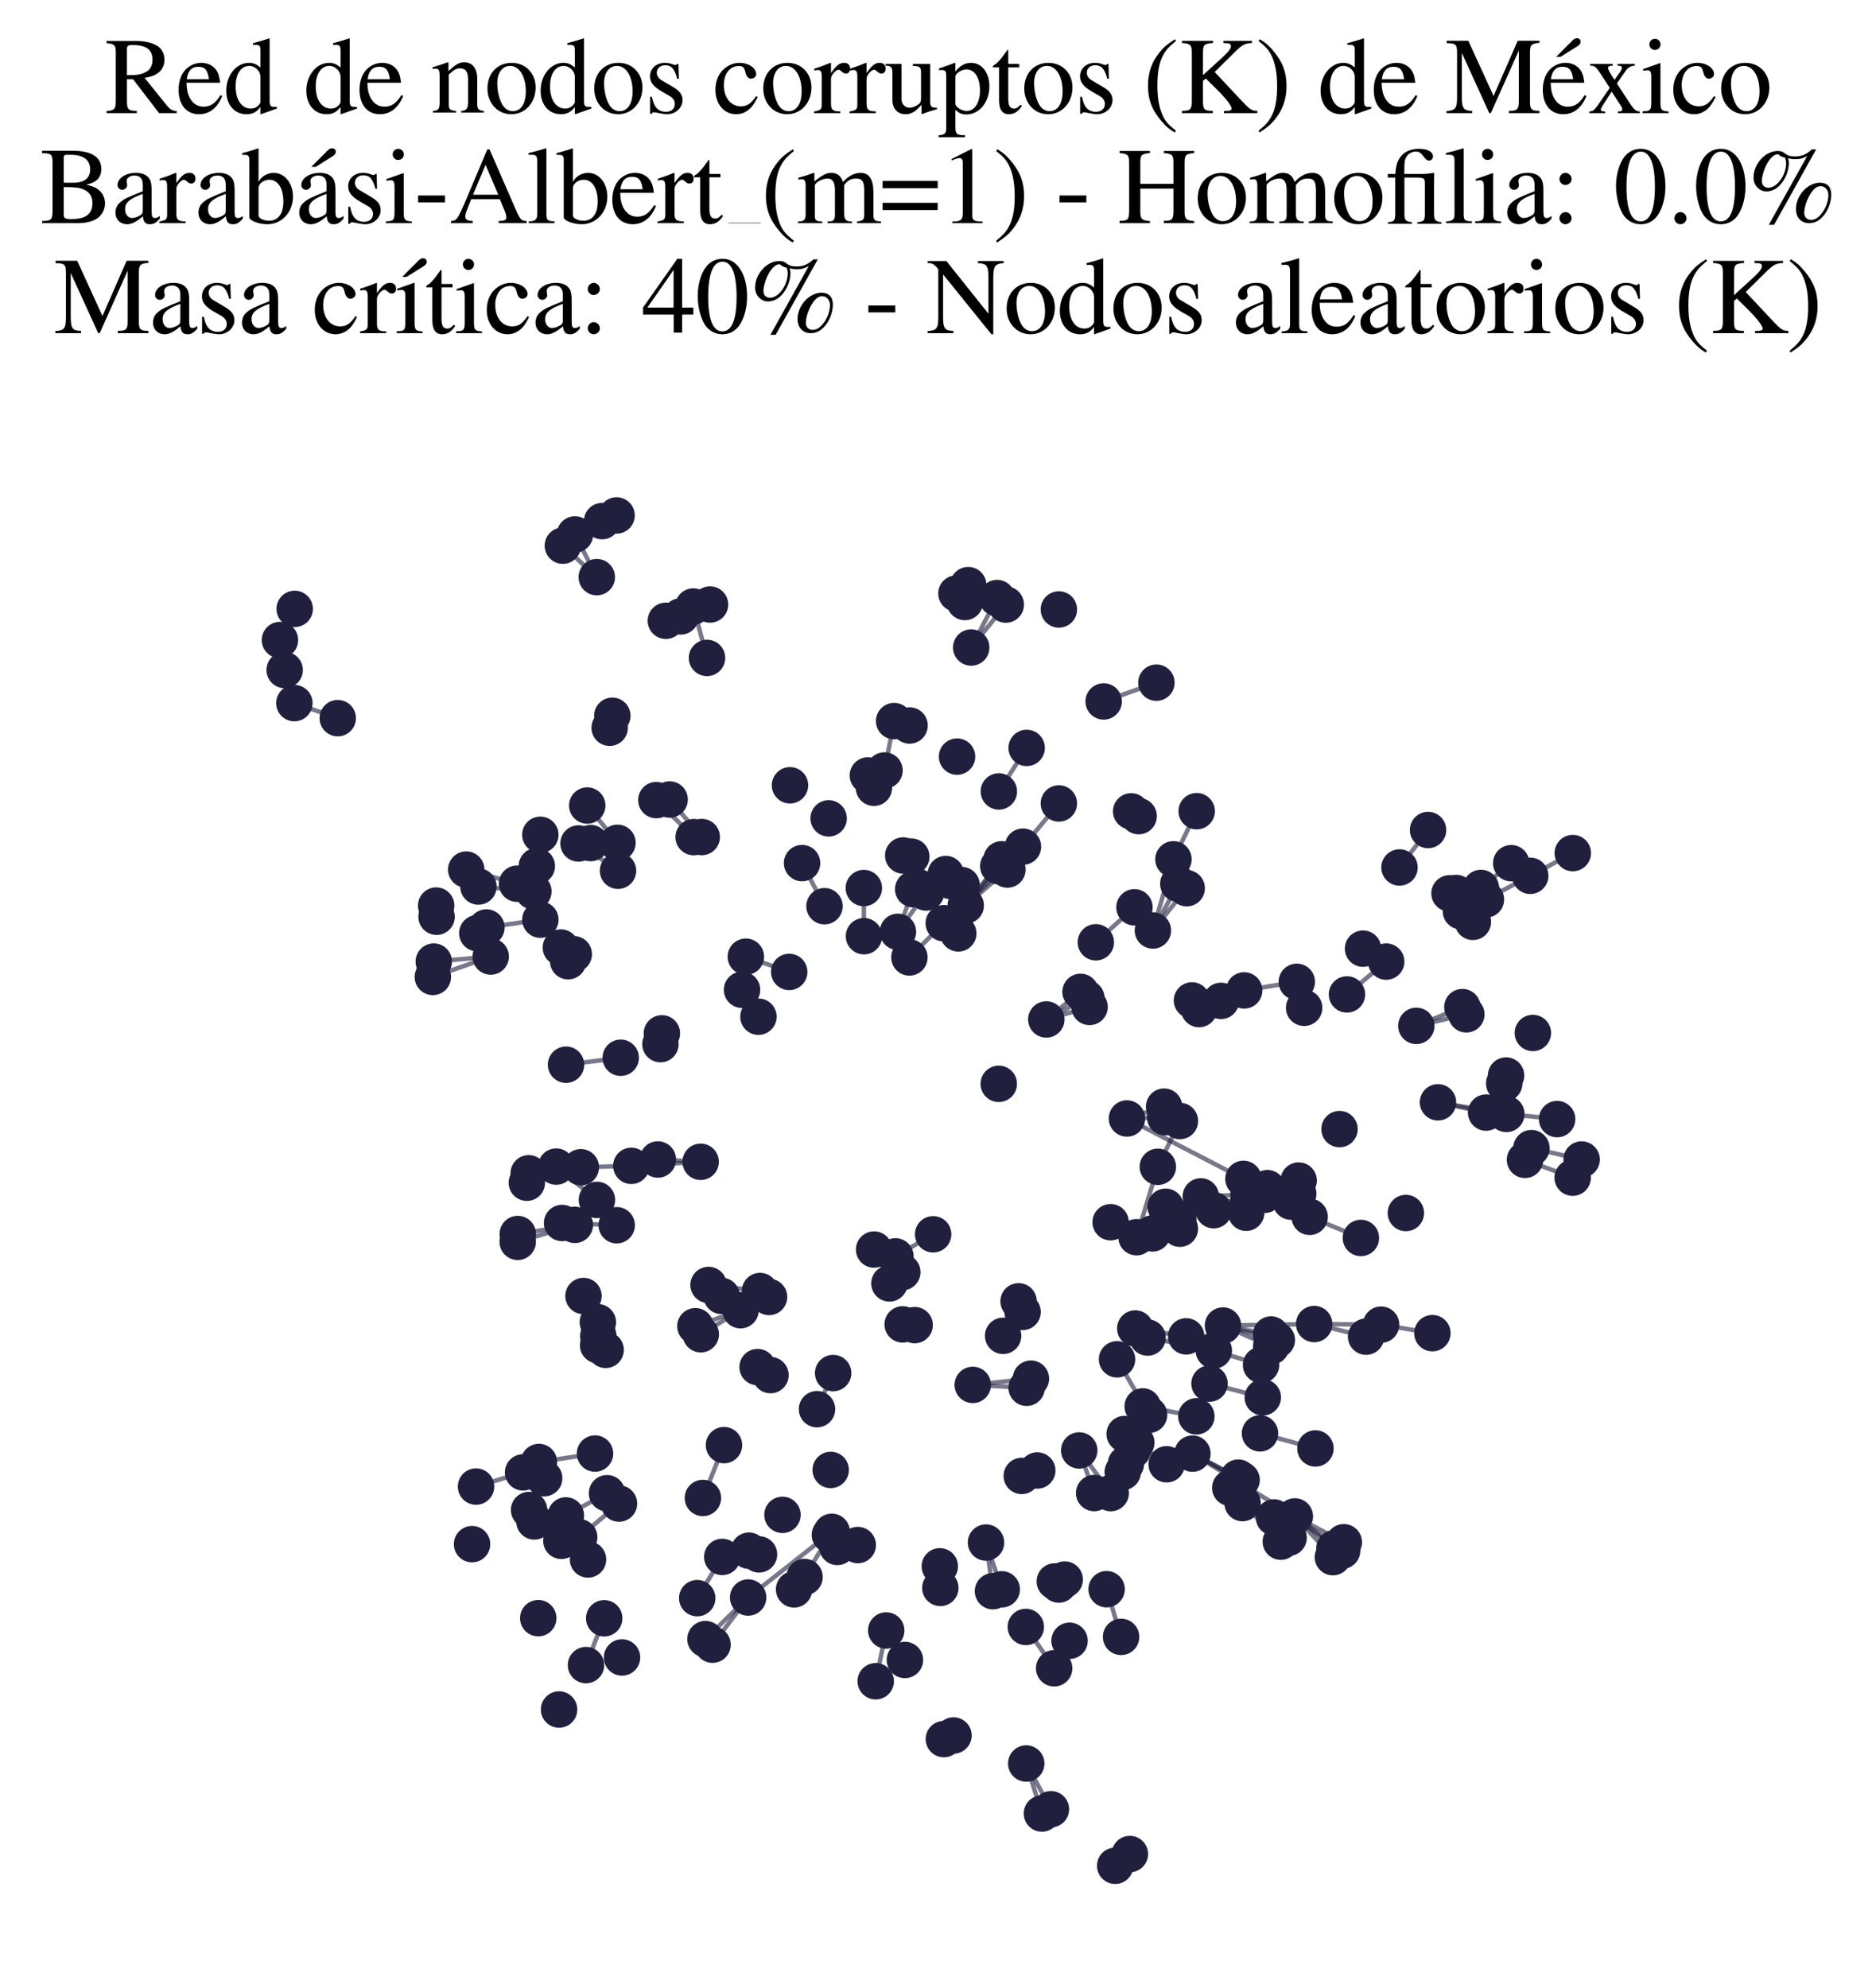 <?xml version="1.0" encoding="utf-8" standalone="no"?>
<!DOCTYPE svg PUBLIC "-//W3C//DTD SVG 1.1//EN"
  "http://www.w3.org/Graphics/SVG/1.1/DTD/svg11.dtd">
<svg xmlns:xlink="http://www.w3.org/1999/xlink" width="168.019pt" height="178.036pt" viewBox="0 0 168.019 178.036" xmlns="http://www.w3.org/2000/svg" version="1.1">
 <defs>
  <style type="text/css">*{stroke-linejoin: round; stroke-linecap: butt}</style>
 </defs>
 <g id="figure_1">
  <g id="patch_1">
   <path d="M 0 178.036 
L 168.019 178.036 
L 168.019 0 
L 0 0 
z
" style="fill: #ffffff"/>
  </g>
  <g id="axes_1">
   <g id="LineCollection_1">
    <path d="M 86.494 81.088 
L 90.227 77.87 
" clip-path="url(#pc033f01977)" style="fill: none; stroke: #201f3d; stroke-opacity: 0.6; stroke-width: 0.4"/>
    <path d="M 86.494 81.088 
L 91.618 75.821 
" clip-path="url(#pc033f01977)" style="fill: none; stroke: #201f3d; stroke-opacity: 0.6; stroke-width: 0.4"/>
    <path d="M 86.494 81.088 
L 89.41 77.566 
" clip-path="url(#pc033f01977)" style="fill: none; stroke: #201f3d; stroke-opacity: 0.6; stroke-width: 0.4"/>
    <path d="M 86.494 81.088 
L 89.704 76.954 
" clip-path="url(#pc033f01977)" style="fill: none; stroke: #201f3d; stroke-opacity: 0.6; stroke-width: 0.4"/>
    <path d="M 128.791 98.718 
L 133.099 99.636 
" clip-path="url(#pc033f01977)" style="fill: none; stroke: #201f3d; stroke-opacity: 0.6; stroke-width: 0.4"/>
    <path d="M 128.791 98.718 
L 134.911 99.759 
" clip-path="url(#pc033f01977)" style="fill: none; stroke: #201f3d; stroke-opacity: 0.6; stroke-width: 0.4"/>
    <path d="M 53.291 130.172 
L 48.267 130.929 
" clip-path="url(#pc033f01977)" style="fill: none; stroke: #201f3d; stroke-opacity: 0.6; stroke-width: 0.4"/>
    <path d="M 106.798 130.179 
L 115.969 135.8 
" clip-path="url(#pc033f01977)" style="fill: none; stroke: #201f3d; stroke-opacity: 0.6; stroke-width: 0.4"/>
    <path d="M 106.798 130.179 
L 111.202 132.531 
" clip-path="url(#pc033f01977)" style="fill: none; stroke: #201f3d; stroke-opacity: 0.6; stroke-width: 0.4"/>
    <path d="M 106.798 130.179 
L 110.908 132.327 
" clip-path="url(#pc033f01977)" style="fill: none; stroke: #201f3d; stroke-opacity: 0.6; stroke-width: 0.4"/>
    <path d="M 107.549 107.142 
L 111.612 108.606 
" clip-path="url(#pc033f01977)" style="fill: none; stroke: #201f3d; stroke-opacity: 0.6; stroke-width: 0.4"/>
    <path d="M 107.549 107.142 
L 111.744 107.821 
" clip-path="url(#pc033f01977)" style="fill: none; stroke: #201f3d; stroke-opacity: 0.6; stroke-width: 0.4"/>
    <path d="M 107.549 107.142 
L 111.82 106.976 
" clip-path="url(#pc033f01977)" style="fill: none; stroke: #201f3d; stroke-opacity: 0.6; stroke-width: 0.4"/>
    <path d="M 126.85 91.87 
L 131.329 90.838 
" clip-path="url(#pc033f01977)" style="fill: none; stroke: #201f3d; stroke-opacity: 0.6; stroke-width: 0.4"/>
    <path d="M 126.85 91.87 
L 130.974 90.19 
" clip-path="url(#pc033f01977)" style="fill: none; stroke: #201f3d; stroke-opacity: 0.6; stroke-width: 0.4"/>
    <path d="M 102.343 125.948 
L 107.149 126.839 
" clip-path="url(#pc033f01977)" style="fill: none; stroke: #201f3d; stroke-opacity: 0.6; stroke-width: 0.4"/>
    <path d="M 88.309 138.141 
L 89.719 142.33 
" clip-path="url(#pc033f01977)" style="fill: none; stroke: #201f3d; stroke-opacity: 0.6; stroke-width: 0.4"/>
    <path d="M 88.309 138.141 
L 88.934 142.499 
" clip-path="url(#pc033f01977)" style="fill: none; stroke: #201f3d; stroke-opacity: 0.6; stroke-width: 0.4"/>
    <path d="M 101.79 110.797 
L 105.672 110.036 
" clip-path="url(#pc033f01977)" style="fill: none; stroke: #201f3d; stroke-opacity: 0.6; stroke-width: 0.4"/>
    <path d="M 101.79 110.797 
L 104.396 108.068 
" clip-path="url(#pc033f01977)" style="fill: none; stroke: #201f3d; stroke-opacity: 0.6; stroke-width: 0.4"/>
    <path d="M 101.79 110.797 
L 103.699 104.491 
" clip-path="url(#pc033f01977)" style="fill: none; stroke: #201f3d; stroke-opacity: 0.6; stroke-width: 0.4"/>
    <path d="M 101.79 110.797 
L 105.544 109.105 
" clip-path="url(#pc033f01977)" style="fill: none; stroke: #201f3d; stroke-opacity: 0.6; stroke-width: 0.4"/>
    <path d="M 101.79 110.797 
L 104.837 108.889 
" clip-path="url(#pc033f01977)" style="fill: none; stroke: #201f3d; stroke-opacity: 0.6; stroke-width: 0.4"/>
    <path d="M 91.874 145.699 
L 94.413 149.401 
" clip-path="url(#pc033f01977)" style="fill: none; stroke: #201f3d; stroke-opacity: 0.6; stroke-width: 0.4"/>
    <path d="M 51.484 109.691 
L 46.373 110.511 
" clip-path="url(#pc033f01977)" style="fill: none; stroke: #201f3d; stroke-opacity: 0.6; stroke-width: 0.4"/>
    <path d="M 51.484 109.691 
L 46.368 111.211 
" clip-path="url(#pc033f01977)" style="fill: none; stroke: #201f3d; stroke-opacity: 0.6; stroke-width: 0.4"/>
    <path d="M 109.533 118.707 
L 117.7 118.572 
" clip-path="url(#pc033f01977)" style="fill: none; stroke: #201f3d; stroke-opacity: 0.6; stroke-width: 0.4"/>
    <path d="M 109.533 118.707 
L 114.355 119.997 
" clip-path="url(#pc033f01977)" style="fill: none; stroke: #201f3d; stroke-opacity: 0.6; stroke-width: 0.4"/>
    <path d="M 109.533 118.707 
L 113.848 120.584 
" clip-path="url(#pc033f01977)" style="fill: none; stroke: #201f3d; stroke-opacity: 0.6; stroke-width: 0.4"/>
    <path d="M 109.533 118.707 
L 113.842 119.511 
" clip-path="url(#pc033f01977)" style="fill: none; stroke: #201f3d; stroke-opacity: 0.6; stroke-width: 0.4"/>
    <path d="M 63.321 58.92 
L 62.097 54.315 
" clip-path="url(#pc033f01977)" style="fill: none; stroke: #201f3d; stroke-opacity: 0.6; stroke-width: 0.4"/>
    <path d="M 55.593 94.727 
L 50.695 95.348 
" clip-path="url(#pc033f01977)" style="fill: none; stroke: #201f3d; stroke-opacity: 0.6; stroke-width: 0.4"/>
    <path d="M 103.256 83.327 
L 105.097 76.954 
" clip-path="url(#pc033f01977)" style="fill: none; stroke: #201f3d; stroke-opacity: 0.6; stroke-width: 0.4"/>
    <path d="M 103.256 83.327 
L 105.532 79.149 
" clip-path="url(#pc033f01977)" style="fill: none; stroke: #201f3d; stroke-opacity: 0.6; stroke-width: 0.4"/>
    <path d="M 103.256 83.327 
L 106.284 79.545 
" clip-path="url(#pc033f01977)" style="fill: none; stroke: #201f3d; stroke-opacity: 0.6; stroke-width: 0.4"/>
    <path d="M 101.678 118.971 
L 106.236 119.677 
" clip-path="url(#pc033f01977)" style="fill: none; stroke: #201f3d; stroke-opacity: 0.6; stroke-width: 0.4"/>
    <path d="M 66.325 117.333 
L 62.765 119.487 
" clip-path="url(#pc033f01977)" style="fill: none; stroke: #201f3d; stroke-opacity: 0.6; stroke-width: 0.4"/>
    <path d="M 66.325 117.333 
L 62.28 118.768 
" clip-path="url(#pc033f01977)" style="fill: none; stroke: #201f3d; stroke-opacity: 0.6; stroke-width: 0.4"/>
    <path d="M 77.379 83.84 
L 77.366 79.528 
" clip-path="url(#pc033f01977)" style="fill: none; stroke: #201f3d; stroke-opacity: 0.6; stroke-width: 0.4"/>
    <path d="M 30.25 64.313 
L 26.365 62.967 
" clip-path="url(#pc033f01977)" style="fill: none; stroke: #201f3d; stroke-opacity: 0.6; stroke-width: 0.4"/>
    <path d="M 111.285 134.608 
L 114.711 138.064 
" clip-path="url(#pc033f01977)" style="fill: none; stroke: #201f3d; stroke-opacity: 0.6; stroke-width: 0.4"/>
    <path d="M 111.285 134.608 
L 115.412 137.712 
" clip-path="url(#pc033f01977)" style="fill: none; stroke: #201f3d; stroke-opacity: 0.6; stroke-width: 0.4"/>
    <path d="M 43.949 85.661 
L 38.767 87.488 
" clip-path="url(#pc033f01977)" style="fill: none; stroke: #201f3d; stroke-opacity: 0.6; stroke-width: 0.4"/>
    <path d="M 43.949 85.661 
L 38.85 86.115 
" clip-path="url(#pc033f01977)" style="fill: none; stroke: #201f3d; stroke-opacity: 0.6; stroke-width: 0.4"/>
    <path d="M 117.7 118.572 
L 123.694 118.628 
" clip-path="url(#pc033f01977)" style="fill: none; stroke: #201f3d; stroke-opacity: 0.6; stroke-width: 0.4"/>
    <path d="M 117.7 118.572 
L 122.351 119.702 
" clip-path="url(#pc033f01977)" style="fill: none; stroke: #201f3d; stroke-opacity: 0.6; stroke-width: 0.4"/>
    <path d="M 91.912 157.929 
L 93.318 162.409 
" clip-path="url(#pc033f01977)" style="fill: none; stroke: #201f3d; stroke-opacity: 0.6; stroke-width: 0.4"/>
    <path d="M 91.912 157.929 
L 94.123 162.023 
" clip-path="url(#pc033f01977)" style="fill: none; stroke: #201f3d; stroke-opacity: 0.6; stroke-width: 0.4"/>
    <path d="M 55.44 134.65 
L 51.876 137.668 
" clip-path="url(#pc033f01977)" style="fill: none; stroke: #201f3d; stroke-opacity: 0.6; stroke-width: 0.4"/>
    <path d="M 108.698 108.378 
L 113.509 106.405 
" clip-path="url(#pc033f01977)" style="fill: none; stroke: #201f3d; stroke-opacity: 0.6; stroke-width: 0.4"/>
    <path d="M 108.698 108.378 
L 113.26 107.001 
" clip-path="url(#pc033f01977)" style="fill: none; stroke: #201f3d; stroke-opacity: 0.6; stroke-width: 0.4"/>
    <path d="M 74.618 122.963 
L 73.173 126.197 
" clip-path="url(#pc033f01977)" style="fill: none; stroke: #201f3d; stroke-opacity: 0.6; stroke-width: 0.4"/>
    <path d="M 105.097 76.954 
L 107.178 72.644 
" clip-path="url(#pc033f01977)" style="fill: none; stroke: #201f3d; stroke-opacity: 0.6; stroke-width: 0.4"/>
    <path d="M 62.126 74.968 
L 58.782 71.652 
" clip-path="url(#pc033f01977)" style="fill: none; stroke: #201f3d; stroke-opacity: 0.6; stroke-width: 0.4"/>
    <path d="M 100.932 100.164 
L 111.365 105.572 
" clip-path="url(#pc033f01977)" style="fill: none; stroke: #201f3d; stroke-opacity: 0.6; stroke-width: 0.4"/>
    <path d="M 100.932 100.164 
L 104.261 99.104 
" clip-path="url(#pc033f01977)" style="fill: none; stroke: #201f3d; stroke-opacity: 0.6; stroke-width: 0.4"/>
    <path d="M 100.932 100.164 
L 104.35 100.049 
" clip-path="url(#pc033f01977)" style="fill: none; stroke: #201f3d; stroke-opacity: 0.6; stroke-width: 0.4"/>
    <path d="M 48.397 82.36 
L 43.566 83.058 
" clip-path="url(#pc033f01977)" style="fill: none; stroke: #201f3d; stroke-opacity: 0.6; stroke-width: 0.4"/>
    <path d="M 80.421 83.448 
L 82.942 79.926 
" clip-path="url(#pc033f01977)" style="fill: none; stroke: #201f3d; stroke-opacity: 0.6; stroke-width: 0.4"/>
    <path d="M 80.421 83.448 
L 81.787 79.631 
" clip-path="url(#pc033f01977)" style="fill: none; stroke: #201f3d; stroke-opacity: 0.6; stroke-width: 0.4"/>
    <path d="M 81.449 85.742 
L 84.526 82.678 
" clip-path="url(#pc033f01977)" style="fill: none; stroke: #201f3d; stroke-opacity: 0.6; stroke-width: 0.4"/>
    <path d="M 111.365 105.572 
L 116.312 105.724 
" clip-path="url(#pc033f01977)" style="fill: none; stroke: #201f3d; stroke-opacity: 0.6; stroke-width: 0.4"/>
    <path d="M 111.365 105.572 
L 117.296 108.973 
" clip-path="url(#pc033f01977)" style="fill: none; stroke: #201f3d; stroke-opacity: 0.6; stroke-width: 0.4"/>
    <path d="M 111.365 105.572 
L 115.618 107.611 
" clip-path="url(#pc033f01977)" style="fill: none; stroke: #201f3d; stroke-opacity: 0.6; stroke-width: 0.4"/>
    <path d="M 111.365 105.572 
L 116.275 106.914 
" clip-path="url(#pc033f01977)" style="fill: none; stroke: #201f3d; stroke-opacity: 0.6; stroke-width: 0.4"/>
    <path d="M 96.659 129.892 
L 99.481 133.712 
" clip-path="url(#pc033f01977)" style="fill: none; stroke: #201f3d; stroke-opacity: 0.6; stroke-width: 0.4"/>
    <path d="M 96.659 129.892 
L 97.995 133.708 
" clip-path="url(#pc033f01977)" style="fill: none; stroke: #201f3d; stroke-opacity: 0.6; stroke-width: 0.4"/>
    <path d="M 86.984 57.988 
L 89.301 53.56 
" clip-path="url(#pc033f01977)" style="fill: none; stroke: #201f3d; stroke-opacity: 0.6; stroke-width: 0.4"/>
    <path d="M 86.984 57.988 
L 90.081 54.142 
" clip-path="url(#pc033f01977)" style="fill: none; stroke: #201f3d; stroke-opacity: 0.6; stroke-width: 0.4"/>
    <path d="M 110.184 133.243 
L 114.101 135.893 
" clip-path="url(#pc033f01977)" style="fill: none; stroke: #201f3d; stroke-opacity: 0.6; stroke-width: 0.4"/>
    <path d="M 73.843 81.154 
L 71.835 77.294 
" clip-path="url(#pc033f01977)" style="fill: none; stroke: #201f3d; stroke-opacity: 0.6; stroke-width: 0.4"/>
    <path d="M 80.199 112.514 
L 83.575 110.536 
" clip-path="url(#pc033f01977)" style="fill: none; stroke: #201f3d; stroke-opacity: 0.6; stroke-width: 0.4"/>
    <path d="M 62.753 104.044 
L 56.543 104.405 
" clip-path="url(#pc033f01977)" style="fill: none; stroke: #201f3d; stroke-opacity: 0.6; stroke-width: 0.4"/>
    <path d="M 62.753 104.044 
L 58.92 103.836 
" clip-path="url(#pc033f01977)" style="fill: none; stroke: #201f3d; stroke-opacity: 0.6; stroke-width: 0.4"/>
    <path d="M 87.123 124.023 
L 92.332 123.465 
" clip-path="url(#pc033f01977)" style="fill: none; stroke: #201f3d; stroke-opacity: 0.6; stroke-width: 0.4"/>
    <path d="M 87.123 124.023 
L 91.95 124.28 
" clip-path="url(#pc033f01977)" style="fill: none; stroke: #201f3d; stroke-opacity: 0.6; stroke-width: 0.4"/>
    <path d="M 53.462 107.454 
L 49.815 104.473 
" clip-path="url(#pc033f01977)" style="fill: none; stroke: #201f3d; stroke-opacity: 0.6; stroke-width: 0.4"/>
    <path d="M 93.709 91.296 
L 97.301 89.391 
" clip-path="url(#pc033f01977)" style="fill: none; stroke: #201f3d; stroke-opacity: 0.6; stroke-width: 0.4"/>
    <path d="M 93.709 91.296 
L 96.777 88.825 
" clip-path="url(#pc033f01977)" style="fill: none; stroke: #201f3d; stroke-opacity: 0.6; stroke-width: 0.4"/>
    <path d="M 93.709 91.296 
L 97.585 90.174 
" clip-path="url(#pc033f01977)" style="fill: none; stroke: #201f3d; stroke-opacity: 0.6; stroke-width: 0.4"/>
    <path d="M 64.686 139.429 
L 62.444 143.12 
" clip-path="url(#pc033f01977)" style="fill: none; stroke: #201f3d; stroke-opacity: 0.6; stroke-width: 0.4"/>
    <path d="M 99.469 109.454 
L 103.217 110.457 
" clip-path="url(#pc033f01977)" style="fill: none; stroke: #201f3d; stroke-opacity: 0.6; stroke-width: 0.4"/>
    <path d="M 55.304 75.477 
L 52.595 72.139 
" clip-path="url(#pc033f01977)" style="fill: none; stroke: #201f3d; stroke-opacity: 0.6; stroke-width: 0.4"/>
    <path d="M 47.772 79.829 
L 42.849 79.392 
" clip-path="url(#pc033f01977)" style="fill: none; stroke: #201f3d; stroke-opacity: 0.6; stroke-width: 0.4"/>
    <path d="M 115.969 135.8 
L 119.516 138.652 
" clip-path="url(#pc033f01977)" style="fill: none; stroke: #201f3d; stroke-opacity: 0.6; stroke-width: 0.4"/>
    <path d="M 115.969 135.8 
L 120.205 138.873 
" clip-path="url(#pc033f01977)" style="fill: none; stroke: #201f3d; stroke-opacity: 0.6; stroke-width: 0.4"/>
    <path d="M 115.969 135.8 
L 120.355 138.111 
" clip-path="url(#pc033f01977)" style="fill: none; stroke: #201f3d; stroke-opacity: 0.6; stroke-width: 0.4"/>
    <path d="M 115.969 135.8 
L 119.379 139.45 
" clip-path="url(#pc033f01977)" style="fill: none; stroke: #201f3d; stroke-opacity: 0.6; stroke-width: 0.4"/>
    <path d="M 103.699 104.491 
L 105.679 100.39 
" clip-path="url(#pc033f01977)" style="fill: none; stroke: #201f3d; stroke-opacity: 0.6; stroke-width: 0.4"/>
    <path d="M 102.781 119.784 
L 108.712 120.944 
" clip-path="url(#pc033f01977)" style="fill: none; stroke: #201f3d; stroke-opacity: 0.6; stroke-width: 0.4"/>
    <path d="M 120.637 89.055 
L 124.151 86.114 
" clip-path="url(#pc033f01977)" style="fill: none; stroke: #201f3d; stroke-opacity: 0.6; stroke-width: 0.4"/>
    <path d="M 54.367 133.723 
L 50.681 135.712 
" clip-path="url(#pc033f01977)" style="fill: none; stroke: #201f3d; stroke-opacity: 0.6; stroke-width: 0.4"/>
    <path d="M 70.684 87.04 
L 66.8 85.677 
" clip-path="url(#pc033f01977)" style="fill: none; stroke: #201f3d; stroke-opacity: 0.6; stroke-width: 0.4"/>
    <path d="M 91.618 75.821 
L 94.835 71.952 
" clip-path="url(#pc033f01977)" style="fill: none; stroke: #201f3d; stroke-opacity: 0.6; stroke-width: 0.4"/>
    <path d="M 74.495 137.181 
L 72.059 141.229 
" clip-path="url(#pc033f01977)" style="fill: none; stroke: #201f3d; stroke-opacity: 0.6; stroke-width: 0.4"/>
    <path d="M 74.495 137.181 
L 67.006 143.063 
" clip-path="url(#pc033f01977)" style="fill: none; stroke: #201f3d; stroke-opacity: 0.6; stroke-width: 0.4"/>
    <path d="M 53.45 51.685 
L 50.41 48.866 
" clip-path="url(#pc033f01977)" style="fill: none; stroke: #201f3d; stroke-opacity: 0.6; stroke-width: 0.4"/>
    <path d="M 53.45 51.685 
L 51.494 47.863 
" clip-path="url(#pc033f01977)" style="fill: none; stroke: #201f3d; stroke-opacity: 0.6; stroke-width: 0.4"/>
    <path d="M 55.234 109.724 
L 50.343 109.522 
" clip-path="url(#pc033f01977)" style="fill: none; stroke: #201f3d; stroke-opacity: 0.6; stroke-width: 0.4"/>
    <path d="M 68.88 116.149 
L 64.626 116.052 
" clip-path="url(#pc033f01977)" style="fill: none; stroke: #201f3d; stroke-opacity: 0.6; stroke-width: 0.4"/>
    <path d="M 54.114 144.924 
L 52.483 149.115 
" clip-path="url(#pc033f01977)" style="fill: none; stroke: #201f3d; stroke-opacity: 0.6; stroke-width: 0.4"/>
    <path d="M 111.432 88.695 
L 116.146 87.926 
" clip-path="url(#pc033f01977)" style="fill: none; stroke: #201f3d; stroke-opacity: 0.6; stroke-width: 0.4"/>
    <path d="M 136.582 103.868 
L 140.852 105.466 
" clip-path="url(#pc033f01977)" style="fill: none; stroke: #201f3d; stroke-opacity: 0.6; stroke-width: 0.4"/>
    <path d="M 55.352 77.979 
L 51.811 75.535 
" clip-path="url(#pc033f01977)" style="fill: none; stroke: #201f3d; stroke-opacity: 0.6; stroke-width: 0.4"/>
    <path d="M 133.085 80.547 
L 137.051 78.431 
" clip-path="url(#pc033f01977)" style="fill: none; stroke: #201f3d; stroke-opacity: 0.6; stroke-width: 0.4"/>
    <path d="M 108.328 123.906 
L 113.098 125.136 
" clip-path="url(#pc033f01977)" style="fill: none; stroke: #201f3d; stroke-opacity: 0.6; stroke-width: 0.4"/>
    <path d="M 132.634 79.519 
L 135.347 77.302 
" clip-path="url(#pc033f01977)" style="fill: none; stroke: #201f3d; stroke-opacity: 0.6; stroke-width: 0.4"/>
    <path d="M 108.712 120.944 
L 112.944 122.238 
" clip-path="url(#pc033f01977)" style="fill: none; stroke: #201f3d; stroke-opacity: 0.6; stroke-width: 0.4"/>
    <path d="M 98.146 84.385 
L 101.605 81.253 
" clip-path="url(#pc033f01977)" style="fill: none; stroke: #201f3d; stroke-opacity: 0.6; stroke-width: 0.4"/>
    <path d="M 134.911 99.759 
L 139.46 100.219 
" clip-path="url(#pc033f01977)" style="fill: none; stroke: #201f3d; stroke-opacity: 0.6; stroke-width: 0.4"/>
    <path d="M 100.726 128.419 
L 104.488 131.131 
" clip-path="url(#pc033f01977)" style="fill: none; stroke: #201f3d; stroke-opacity: 0.6; stroke-width: 0.4"/>
    <path d="M 137.158 102.82 
L 141.654 103.839 
" clip-path="url(#pc033f01977)" style="fill: none; stroke: #201f3d; stroke-opacity: 0.6; stroke-width: 0.4"/>
    <path d="M 68.07 115.618 
L 63.461 115.073 
" clip-path="url(#pc033f01977)" style="fill: none; stroke: #201f3d; stroke-opacity: 0.6; stroke-width: 0.4"/>
    <path d="M 56.543 104.405 
L 52.02 104.531 
" clip-path="url(#pc033f01977)" style="fill: none; stroke: #201f3d; stroke-opacity: 0.6; stroke-width: 0.4"/>
    <path d="M 117.296 108.973 
L 121.886 110.862 
" clip-path="url(#pc033f01977)" style="fill: none; stroke: #201f3d; stroke-opacity: 0.6; stroke-width: 0.4"/>
    <path d="M 99.11 142.318 
L 100.407 146.589 
" clip-path="url(#pc033f01977)" style="fill: none; stroke: #201f3d; stroke-opacity: 0.6; stroke-width: 0.4"/>
    <path d="M 125.344 77.685 
L 127.901 74.331 
" clip-path="url(#pc033f01977)" style="fill: none; stroke: #201f3d; stroke-opacity: 0.6; stroke-width: 0.4"/>
    <path d="M 46.306 79.14 
L 41.756 77.875 
" clip-path="url(#pc033f01977)" style="fill: none; stroke: #201f3d; stroke-opacity: 0.6; stroke-width: 0.4"/>
    <path d="M 67.006 143.063 
L 63.819 147.288 
" clip-path="url(#pc033f01977)" style="fill: none; stroke: #201f3d; stroke-opacity: 0.6; stroke-width: 0.4"/>
    <path d="M 67.006 143.063 
L 63.183 146.788 
" clip-path="url(#pc033f01977)" style="fill: none; stroke: #201f3d; stroke-opacity: 0.6; stroke-width: 0.4"/>
    <path d="M 62.85 74.961 
L 59.975 71.6 
" clip-path="url(#pc033f01977)" style="fill: none; stroke: #201f3d; stroke-opacity: 0.6; stroke-width: 0.4"/>
    <path d="M 100.045 121.732 
L 102.916 126.703 
" clip-path="url(#pc033f01977)" style="fill: none; stroke: #201f3d; stroke-opacity: 0.6; stroke-width: 0.4"/>
    <path d="M 79.372 146.015 
L 78.431 150.562 
" clip-path="url(#pc033f01977)" style="fill: none; stroke: #201f3d; stroke-opacity: 0.6; stroke-width: 0.4"/>
    <path d="M 79.22 68.997 
L 80.08 64.576 
" clip-path="url(#pc033f01977)" style="fill: none; stroke: #201f3d; stroke-opacity: 0.6; stroke-width: 0.4"/>
    <path d="M 98.848 62.817 
L 103.57 61.136 
" clip-path="url(#pc033f01977)" style="fill: none; stroke: #201f3d; stroke-opacity: 0.6; stroke-width: 0.4"/>
    <path d="M 112.848 128.362 
L 117.814 129.714 
" clip-path="url(#pc033f01977)" style="fill: none; stroke: #201f3d; stroke-opacity: 0.6; stroke-width: 0.4"/>
    <path d="M 89.46 70.876 
L 91.95 66.978 
" clip-path="url(#pc033f01977)" style="fill: none; stroke: #201f3d; stroke-opacity: 0.6; stroke-width: 0.4"/>
    <path d="M 123.694 118.628 
L 128.288 119.391 
" clip-path="url(#pc033f01977)" style="fill: none; stroke: #201f3d; stroke-opacity: 0.6; stroke-width: 0.4"/>
    <path d="M 137.051 78.431 
L 140.863 76.396 
" clip-path="url(#pc033f01977)" style="fill: none; stroke: #201f3d; stroke-opacity: 0.6; stroke-width: 0.4"/>
    <path d="M 64.842 129.417 
L 62.953 134.148 
" clip-path="url(#pc033f01977)" style="fill: none; stroke: #201f3d; stroke-opacity: 0.6; stroke-width: 0.4"/>
    <path d="M 46.848 131.857 
L 42.635 133.127 
" clip-path="url(#pc033f01977)" style="fill: none; stroke: #201f3d; stroke-opacity: 0.6; stroke-width: 0.4"/>
   </g>
   <g id="PathCollection_1">
    <defs>
     <path id="m26d21bd5e2" d="M 0 1.581 
C 0.419 1.581 0.822 1.415 1.118 1.118 
C 1.415 0.822 1.581 0.419 1.581 0 
C 1.581 -0.419 1.415 -0.822 1.118 -1.118 
C 0.822 -1.415 0.419 -1.581 0 -1.581 
C -0.419 -1.581 -0.822 -1.415 -1.118 -1.118 
C -1.415 -0.822 -1.581 -0.419 -1.581 0 
C -1.581 0.419 -1.415 0.822 -1.118 1.118 
C -0.822 1.415 -0.419 1.581 0 1.581 
z
" style="stroke: #201f3d; stroke-width: 0.1"/>
    </defs>
    <g clip-path="url(#pc033f01977)">
     <use xlink:href="#m26d21bd5e2" x="52.595" y="72.139" style="fill: #201f3d; stroke: #201f3d; stroke-width: 0.1"/>
     <use xlink:href="#m26d21bd5e2" x="120.205" y="138.873" style="fill: #201f3d; stroke: #201f3d; stroke-width: 0.1"/>
     <use xlink:href="#m26d21bd5e2" x="137.287" y="92.507" style="fill: #201f3d; stroke: #201f3d; stroke-width: 0.1"/>
     <use xlink:href="#m26d21bd5e2" x="81.62" y="76.714" style="fill: #201f3d; stroke: #201f3d; stroke-width: 0.1"/>
     <use xlink:href="#m26d21bd5e2" x="99.469" y="109.454" style="fill: #201f3d; stroke: #201f3d; stroke-width: 0.1"/>
     <use xlink:href="#m26d21bd5e2" x="50.681" y="135.712" style="fill: #201f3d; stroke: #201f3d; stroke-width: 0.1"/>
     <use xlink:href="#m26d21bd5e2" x="55.709" y="148.432" style="fill: #201f3d; stroke: #201f3d; stroke-width: 0.1"/>
     <use xlink:href="#m26d21bd5e2" x="100.045" y="121.732" style="fill: #201f3d; stroke: #201f3d; stroke-width: 0.1"/>
     <use xlink:href="#m26d21bd5e2" x="52.664" y="139.654" style="fill: #201f3d; stroke: #201f3d; stroke-width: 0.1"/>
     <use xlink:href="#m26d21bd5e2" x="130.777" y="80.843" style="fill: #201f3d; stroke: #201f3d; stroke-width: 0.1"/>
     <use xlink:href="#m26d21bd5e2" x="119.516" y="138.652" style="fill: #201f3d; stroke: #201f3d; stroke-width: 0.1"/>
     <use xlink:href="#m26d21bd5e2" x="53.291" y="130.172" style="fill: #201f3d; stroke: #201f3d; stroke-width: 0.1"/>
     <use xlink:href="#m26d21bd5e2" x="68.07" y="115.618" style="fill: #201f3d; stroke: #201f3d; stroke-width: 0.1"/>
     <use xlink:href="#m26d21bd5e2" x="81.449" y="85.742" style="fill: #201f3d; stroke: #201f3d; stroke-width: 0.1"/>
     <use xlink:href="#m26d21bd5e2" x="94.469" y="141.622" style="fill: #201f3d; stroke: #201f3d; stroke-width: 0.1"/>
     <use xlink:href="#m26d21bd5e2" x="135.347" y="77.302" style="fill: #201f3d; stroke: #201f3d; stroke-width: 0.1"/>
     <use xlink:href="#m26d21bd5e2" x="105.679" y="100.39" style="fill: #201f3d; stroke: #201f3d; stroke-width: 0.1"/>
     <use xlink:href="#m26d21bd5e2" x="106.236" y="119.677" style="fill: #201f3d; stroke: #201f3d; stroke-width: 0.1"/>
     <use xlink:href="#m26d21bd5e2" x="46.373" y="110.511" style="fill: #201f3d; stroke: #201f3d; stroke-width: 0.1"/>
     <use xlink:href="#m26d21bd5e2" x="62.28" y="118.768" style="fill: #201f3d; stroke: #201f3d; stroke-width: 0.1"/>
     <use xlink:href="#m26d21bd5e2" x="53.568" y="120.472" style="fill: #201f3d; stroke: #201f3d; stroke-width: 0.1"/>
     <use xlink:href="#m26d21bd5e2" x="54.243" y="120.885" style="fill: #201f3d; stroke: #201f3d; stroke-width: 0.1"/>
     <use xlink:href="#m26d21bd5e2" x="47.386" y="135.225" style="fill: #201f3d; stroke: #201f3d; stroke-width: 0.1"/>
     <use xlink:href="#m26d21bd5e2" x="109.533" y="118.707" style="fill: #201f3d; stroke: #201f3d; stroke-width: 0.1"/>
     <use xlink:href="#m26d21bd5e2" x="127.901" y="74.331" style="fill: #201f3d; stroke: #201f3d; stroke-width: 0.1"/>
     <use xlink:href="#m26d21bd5e2" x="90.081" y="54.142" style="fill: #201f3d; stroke: #201f3d; stroke-width: 0.1"/>
     <use xlink:href="#m26d21bd5e2" x="72.059" y="141.229" style="fill: #201f3d; stroke: #201f3d; stroke-width: 0.1"/>
     <use xlink:href="#m26d21bd5e2" x="74.215" y="73.288" style="fill: #201f3d; stroke: #201f3d; stroke-width: 0.1"/>
     <use xlink:href="#m26d21bd5e2" x="113.098" y="125.136" style="fill: #201f3d; stroke: #201f3d; stroke-width: 0.1"/>
     <use xlink:href="#m26d21bd5e2" x="85.717" y="67.758" style="fill: #201f3d; stroke: #201f3d; stroke-width: 0.1"/>
     <use xlink:href="#m26d21bd5e2" x="113.848" y="120.584" style="fill: #201f3d; stroke: #201f3d; stroke-width: 0.1"/>
     <use xlink:href="#m26d21bd5e2" x="63.321" y="58.92" style="fill: #201f3d; stroke: #201f3d; stroke-width: 0.1"/>
     <use xlink:href="#m26d21bd5e2" x="101.193" y="166.036" style="fill: #201f3d; stroke: #201f3d; stroke-width: 0.1"/>
     <use xlink:href="#m26d21bd5e2" x="107.178" y="72.644" style="fill: #201f3d; stroke: #201f3d; stroke-width: 0.1"/>
     <use xlink:href="#m26d21bd5e2" x="50.695" y="95.348" style="fill: #201f3d; stroke: #201f3d; stroke-width: 0.1"/>
     <use xlink:href="#m26d21bd5e2" x="79.372" y="146.015" style="fill: #201f3d; stroke: #201f3d; stroke-width: 0.1"/>
     <use xlink:href="#m26d21bd5e2" x="141.654" y="103.839" style="fill: #201f3d; stroke: #201f3d; stroke-width: 0.1"/>
     <use xlink:href="#m26d21bd5e2" x="84.172" y="140.269" style="fill: #201f3d; stroke: #201f3d; stroke-width: 0.1"/>
     <use xlink:href="#m26d21bd5e2" x="82.274" y="79.461" style="fill: #201f3d; stroke: #201f3d; stroke-width: 0.1"/>
     <use xlink:href="#m26d21bd5e2" x="120.355" y="138.111" style="fill: #201f3d; stroke: #201f3d; stroke-width: 0.1"/>
     <use xlink:href="#m26d21bd5e2" x="116.312" y="105.724" style="fill: #201f3d; stroke: #201f3d; stroke-width: 0.1"/>
     <use xlink:href="#m26d21bd5e2" x="96.777" y="88.825" style="fill: #201f3d; stroke: #201f3d; stroke-width: 0.1"/>
     <use xlink:href="#m26d21bd5e2" x="50.072" y="153.094" style="fill: #201f3d; stroke: #201f3d; stroke-width: 0.1"/>
     <use xlink:href="#m26d21bd5e2" x="79.661" y="114.934" style="fill: #201f3d; stroke: #201f3d; stroke-width: 0.1"/>
     <use xlink:href="#m26d21bd5e2" x="42.849" y="79.392" style="fill: #201f3d; stroke: #201f3d; stroke-width: 0.1"/>
     <use xlink:href="#m26d21bd5e2" x="122.351" y="119.702" style="fill: #201f3d; stroke: #201f3d; stroke-width: 0.1"/>
     <use xlink:href="#m26d21bd5e2" x="99.11" y="142.318" style="fill: #201f3d; stroke: #201f3d; stroke-width: 0.1"/>
     <use xlink:href="#m26d21bd5e2" x="67.929" y="91.049" style="fill: #201f3d; stroke: #201f3d; stroke-width: 0.1"/>
     <use xlink:href="#m26d21bd5e2" x="55.234" y="109.724" style="fill: #201f3d; stroke: #201f3d; stroke-width: 0.1"/>
     <use xlink:href="#m26d21bd5e2" x="43.566" y="83.058" style="fill: #201f3d; stroke: #201f3d; stroke-width: 0.1"/>
     <use xlink:href="#m26d21bd5e2" x="102.781" y="119.784" style="fill: #201f3d; stroke: #201f3d; stroke-width: 0.1"/>
     <use xlink:href="#m26d21bd5e2" x="38.85" y="86.115" style="fill: #201f3d; stroke: #201f3d; stroke-width: 0.1"/>
     <use xlink:href="#m26d21bd5e2" x="115.618" y="107.611" style="fill: #201f3d; stroke: #201f3d; stroke-width: 0.1"/>
     <use xlink:href="#m26d21bd5e2" x="74.495" y="137.181" style="fill: #201f3d; stroke: #201f3d; stroke-width: 0.1"/>
     <use xlink:href="#m26d21bd5e2" x="103.256" y="83.327" style="fill: #201f3d; stroke: #201f3d; stroke-width: 0.1"/>
     <use xlink:href="#m26d21bd5e2" x="48.737" y="132.379" style="fill: #201f3d; stroke: #201f3d; stroke-width: 0.1"/>
     <use xlink:href="#m26d21bd5e2" x="42.635" y="133.127" style="fill: #201f3d; stroke: #201f3d; stroke-width: 0.1"/>
     <use xlink:href="#m26d21bd5e2" x="85.124" y="78.888" style="fill: #201f3d; stroke: #201f3d; stroke-width: 0.1"/>
     <use xlink:href="#m26d21bd5e2" x="80.08" y="64.576" style="fill: #201f3d; stroke: #201f3d; stroke-width: 0.1"/>
     <use xlink:href="#m26d21bd5e2" x="85.661" y="53.15" style="fill: #201f3d; stroke: #201f3d; stroke-width: 0.1"/>
     <use xlink:href="#m26d21bd5e2" x="107.549" y="107.142" style="fill: #201f3d; stroke: #201f3d; stroke-width: 0.1"/>
     <use xlink:href="#m26d21bd5e2" x="66.8" y="85.677" style="fill: #201f3d; stroke: #201f3d; stroke-width: 0.1"/>
     <use xlink:href="#m26d21bd5e2" x="119.379" y="139.45" style="fill: #201f3d; stroke: #201f3d; stroke-width: 0.1"/>
     <use xlink:href="#m26d21bd5e2" x="130.844" y="81.603" style="fill: #201f3d; stroke: #201f3d; stroke-width: 0.1"/>
     <use xlink:href="#m26d21bd5e2" x="112.848" y="128.362" style="fill: #201f3d; stroke: #201f3d; stroke-width: 0.1"/>
     <use xlink:href="#m26d21bd5e2" x="88.934" y="142.499" style="fill: #201f3d; stroke: #201f3d; stroke-width: 0.1"/>
     <use xlink:href="#m26d21bd5e2" x="70.684" y="87.04" style="fill: #201f3d; stroke: #201f3d; stroke-width: 0.1"/>
     <use xlink:href="#m26d21bd5e2" x="52.259" y="116.063" style="fill: #201f3d; stroke: #201f3d; stroke-width: 0.1"/>
     <use xlink:href="#m26d21bd5e2" x="91.874" y="145.699" style="fill: #201f3d; stroke: #201f3d; stroke-width: 0.1"/>
     <use xlink:href="#m26d21bd5e2" x="51.484" y="109.691" style="fill: #201f3d; stroke: #201f3d; stroke-width: 0.1"/>
     <use xlink:href="#m26d21bd5e2" x="51.876" y="137.668" style="fill: #201f3d; stroke: #201f3d; stroke-width: 0.1"/>
     <use xlink:href="#m26d21bd5e2" x="86.716" y="52.4" style="fill: #201f3d; stroke: #201f3d; stroke-width: 0.1"/>
     <use xlink:href="#m26d21bd5e2" x="94.835" y="71.952" style="fill: #201f3d; stroke: #201f3d; stroke-width: 0.1"/>
     <use xlink:href="#m26d21bd5e2" x="105.672" y="110.036" style="fill: #201f3d; stroke: #201f3d; stroke-width: 0.1"/>
     <use xlink:href="#m26d21bd5e2" x="100.726" y="128.419" style="fill: #201f3d; stroke: #201f3d; stroke-width: 0.1"/>
     <use xlink:href="#m26d21bd5e2" x="131.493" y="81.94" style="fill: #201f3d; stroke: #201f3d; stroke-width: 0.1"/>
     <use xlink:href="#m26d21bd5e2" x="54.114" y="144.924" style="fill: #201f3d; stroke: #201f3d; stroke-width: 0.1"/>
     <use xlink:href="#m26d21bd5e2" x="105.544" y="109.105" style="fill: #201f3d; stroke: #201f3d; stroke-width: 0.1"/>
     <use xlink:href="#m26d21bd5e2" x="91.585" y="117.489" style="fill: #201f3d; stroke: #201f3d; stroke-width: 0.1"/>
     <use xlink:href="#m26d21bd5e2" x="89.41" y="77.566" style="fill: #201f3d; stroke: #201f3d; stroke-width: 0.1"/>
     <use xlink:href="#m26d21bd5e2" x="116.802" y="90.253" style="fill: #201f3d; stroke: #201f3d; stroke-width: 0.1"/>
     <use xlink:href="#m26d21bd5e2" x="116.146" y="87.926" style="fill: #201f3d; stroke: #201f3d; stroke-width: 0.1"/>
     <use xlink:href="#m26d21bd5e2" x="104.396" y="108.068" style="fill: #201f3d; stroke: #201f3d; stroke-width: 0.1"/>
     <use xlink:href="#m26d21bd5e2" x="55.304" y="75.477" style="fill: #201f3d; stroke: #201f3d; stroke-width: 0.1"/>
     <use xlink:href="#m26d21bd5e2" x="55.352" y="77.979" style="fill: #201f3d; stroke: #201f3d; stroke-width: 0.1"/>
     <use xlink:href="#m26d21bd5e2" x="134.911" y="99.759" style="fill: #201f3d; stroke: #201f3d; stroke-width: 0.1"/>
     <use xlink:href="#m26d21bd5e2" x="55.222" y="46.161" style="fill: #201f3d; stroke: #201f3d; stroke-width: 0.1"/>
     <use xlink:href="#m26d21bd5e2" x="77.366" y="79.528" style="fill: #201f3d; stroke: #201f3d; stroke-width: 0.1"/>
     <use xlink:href="#m26d21bd5e2" x="89.719" y="142.33" style="fill: #201f3d; stroke: #201f3d; stroke-width: 0.1"/>
     <use xlink:href="#m26d21bd5e2" x="139.46" y="100.219" style="fill: #201f3d; stroke: #201f3d; stroke-width: 0.1"/>
     <use xlink:href="#m26d21bd5e2" x="74.618" y="122.963" style="fill: #201f3d; stroke: #201f3d; stroke-width: 0.1"/>
     <use xlink:href="#m26d21bd5e2" x="71.12" y="142.335" style="fill: #201f3d; stroke: #201f3d; stroke-width: 0.1"/>
     <use xlink:href="#m26d21bd5e2" x="137.051" y="78.431" style="fill: #201f3d; stroke: #201f3d; stroke-width: 0.1"/>
     <use xlink:href="#m26d21bd5e2" x="110.184" y="133.243" style="fill: #201f3d; stroke: #201f3d; stroke-width: 0.1"/>
     <use xlink:href="#m26d21bd5e2" x="115.969" y="135.8" style="fill: #201f3d; stroke: #201f3d; stroke-width: 0.1"/>
     <use xlink:href="#m26d21bd5e2" x="60.964" y="55.202" style="fill: #201f3d; stroke: #201f3d; stroke-width: 0.1"/>
     <use xlink:href="#m26d21bd5e2" x="59.15" y="93.505" style="fill: #201f3d; stroke: #201f3d; stroke-width: 0.1"/>
     <use xlink:href="#m26d21bd5e2" x="130.413" y="79.971" style="fill: #201f3d; stroke: #201f3d; stroke-width: 0.1"/>
     <use xlink:href="#m26d21bd5e2" x="53.925" y="46.668" style="fill: #201f3d; stroke: #201f3d; stroke-width: 0.1"/>
     <use xlink:href="#m26d21bd5e2" x="131.329" y="90.838" style="fill: #201f3d; stroke: #201f3d; stroke-width: 0.1"/>
     <use xlink:href="#m26d21bd5e2" x="84.219" y="142.204" style="fill: #201f3d; stroke: #201f3d; stroke-width: 0.1"/>
     <use xlink:href="#m26d21bd5e2" x="81.919" y="118.668" style="fill: #201f3d; stroke: #201f3d; stroke-width: 0.1"/>
     <use xlink:href="#m26d21bd5e2" x="90.227" y="77.87" style="fill: #201f3d; stroke: #201f3d; stroke-width: 0.1"/>
     <use xlink:href="#m26d21bd5e2" x="96.659" y="129.892" style="fill: #201f3d; stroke: #201f3d; stroke-width: 0.1"/>
     <use xlink:href="#m26d21bd5e2" x="25.073" y="57.319" style="fill: #201f3d; stroke: #201f3d; stroke-width: 0.1"/>
     <use xlink:href="#m26d21bd5e2" x="56.543" y="104.405" style="fill: #201f3d; stroke: #201f3d; stroke-width: 0.1"/>
     <use xlink:href="#m26d21bd5e2" x="48.397" y="82.36" style="fill: #201f3d; stroke: #201f3d; stroke-width: 0.1"/>
     <use xlink:href="#m26d21bd5e2" x="48.081" y="77.562" style="fill: #201f3d; stroke: #201f3d; stroke-width: 0.1"/>
     <use xlink:href="#m26d21bd5e2" x="66.458" y="88.64" style="fill: #201f3d; stroke: #201f3d; stroke-width: 0.1"/>
     <use xlink:href="#m26d21bd5e2" x="74.326" y="137.455" style="fill: #201f3d; stroke: #201f3d; stroke-width: 0.1"/>
     <use xlink:href="#m26d21bd5e2" x="93.709" y="91.296" style="fill: #201f3d; stroke: #201f3d; stroke-width: 0.1"/>
     <use xlink:href="#m26d21bd5e2" x="137.158" y="102.82" style="fill: #201f3d; stroke: #201f3d; stroke-width: 0.1"/>
     <use xlink:href="#m26d21bd5e2" x="79.22" y="68.997" style="fill: #201f3d; stroke: #201f3d; stroke-width: 0.1"/>
     <use xlink:href="#m26d21bd5e2" x="53.45" y="51.685" style="fill: #201f3d; stroke: #201f3d; stroke-width: 0.1"/>
     <use xlink:href="#m26d21bd5e2" x="100.932" y="100.164" style="fill: #201f3d; stroke: #201f3d; stroke-width: 0.1"/>
     <use xlink:href="#m26d21bd5e2" x="114.355" y="119.997" style="fill: #201f3d; stroke: #201f3d; stroke-width: 0.1"/>
     <use xlink:href="#m26d21bd5e2" x="48.267" y="130.929" style="fill: #201f3d; stroke: #201f3d; stroke-width: 0.1"/>
     <use xlink:href="#m26d21bd5e2" x="111.285" y="134.608" style="fill: #201f3d; stroke: #201f3d; stroke-width: 0.1"/>
     <use xlink:href="#m26d21bd5e2" x="106.754" y="89.592" style="fill: #201f3d; stroke: #201f3d; stroke-width: 0.1"/>
     <use xlink:href="#m26d21bd5e2" x="59.281" y="92.539" style="fill: #201f3d; stroke: #201f3d; stroke-width: 0.1"/>
     <use xlink:href="#m26d21bd5e2" x="67.98" y="139.202" style="fill: #201f3d; stroke: #201f3d; stroke-width: 0.1"/>
     <use xlink:href="#m26d21bd5e2" x="59.975" y="71.6" style="fill: #201f3d; stroke: #201f3d; stroke-width: 0.1"/>
     <use xlink:href="#m26d21bd5e2" x="89.704" y="76.954" style="fill: #201f3d; stroke: #201f3d; stroke-width: 0.1"/>
     <use xlink:href="#m26d21bd5e2" x="93.318" y="162.409" style="fill: #201f3d; stroke: #201f3d; stroke-width: 0.1"/>
     <use xlink:href="#m26d21bd5e2" x="52.483" y="149.115" style="fill: #201f3d; stroke: #201f3d; stroke-width: 0.1"/>
     <use xlink:href="#m26d21bd5e2" x="107.149" y="126.839" style="fill: #201f3d; stroke: #201f3d; stroke-width: 0.1"/>
     <use xlink:href="#m26d21bd5e2" x="54.604" y="65.173" style="fill: #201f3d; stroke: #201f3d; stroke-width: 0.1"/>
     <use xlink:href="#m26d21bd5e2" x="62.953" y="134.148" style="fill: #201f3d; stroke: #201f3d; stroke-width: 0.1"/>
     <use xlink:href="#m26d21bd5e2" x="80.893" y="76.613" style="fill: #201f3d; stroke: #201f3d; stroke-width: 0.1"/>
     <use xlink:href="#m26d21bd5e2" x="51.494" y="47.863" style="fill: #201f3d; stroke: #201f3d; stroke-width: 0.1"/>
     <use xlink:href="#m26d21bd5e2" x="112.944" y="122.238" style="fill: #201f3d; stroke: #201f3d; stroke-width: 0.1"/>
     <use xlink:href="#m26d21bd5e2" x="52.901" y="75.502" style="fill: #201f3d; stroke: #201f3d; stroke-width: 0.1"/>
     <use xlink:href="#m26d21bd5e2" x="91.227" y="116.537" style="fill: #201f3d; stroke: #201f3d; stroke-width: 0.1"/>
     <use xlink:href="#m26d21bd5e2" x="53.462" y="107.454" style="fill: #201f3d; stroke: #201f3d; stroke-width: 0.1"/>
     <use xlink:href="#m26d21bd5e2" x="105.532" y="79.149" style="fill: #201f3d; stroke: #201f3d; stroke-width: 0.1"/>
     <use xlink:href="#m26d21bd5e2" x="111.432" y="88.695" style="fill: #201f3d; stroke: #201f3d; stroke-width: 0.1"/>
     <use xlink:href="#m26d21bd5e2" x="81.465" y="64.971" style="fill: #201f3d; stroke: #201f3d; stroke-width: 0.1"/>
     <use xlink:href="#m26d21bd5e2" x="89.452" y="97.062" style="fill: #201f3d; stroke: #201f3d; stroke-width: 0.1"/>
     <use xlink:href="#m26d21bd5e2" x="47.186" y="105.918" style="fill: #201f3d; stroke: #201f3d; stroke-width: 0.1"/>
     <use xlink:href="#m26d21bd5e2" x="85.398" y="155.42" style="fill: #201f3d; stroke: #201f3d; stroke-width: 0.1"/>
     <use xlink:href="#m26d21bd5e2" x="107.396" y="90.368" style="fill: #201f3d; stroke: #201f3d; stroke-width: 0.1"/>
     <use xlink:href="#m26d21bd5e2" x="41.756" y="77.875" style="fill: #201f3d; stroke: #201f3d; stroke-width: 0.1"/>
     <use xlink:href="#m26d21bd5e2" x="125.344" y="77.685" style="fill: #201f3d; stroke: #201f3d; stroke-width: 0.1"/>
     <use xlink:href="#m26d21bd5e2" x="67.074" y="138.871" style="fill: #201f3d; stroke: #201f3d; stroke-width: 0.1"/>
     <use xlink:href="#m26d21bd5e2" x="26.365" y="62.967" style="fill: #201f3d; stroke: #201f3d; stroke-width: 0.1"/>
     <use xlink:href="#m26d21bd5e2" x="140.852" y="105.466" style="fill: #201f3d; stroke: #201f3d; stroke-width: 0.1"/>
     <use xlink:href="#m26d21bd5e2" x="78.288" y="111.902" style="fill: #201f3d; stroke: #201f3d; stroke-width: 0.1"/>
     <use xlink:href="#m26d21bd5e2" x="88.309" y="138.141" style="fill: #201f3d; stroke: #201f3d; stroke-width: 0.1"/>
     <use xlink:href="#m26d21bd5e2" x="111.365" y="105.572" style="fill: #201f3d; stroke: #201f3d; stroke-width: 0.1"/>
     <use xlink:href="#m26d21bd5e2" x="117.814" y="129.714" style="fill: #201f3d; stroke: #201f3d; stroke-width: 0.1"/>
     <use xlink:href="#m26d21bd5e2" x="97.301" y="89.391" style="fill: #201f3d; stroke: #201f3d; stroke-width: 0.1"/>
     <use xlink:href="#m26d21bd5e2" x="108.712" y="120.944" style="fill: #201f3d; stroke: #201f3d; stroke-width: 0.1"/>
     <use xlink:href="#m26d21bd5e2" x="62.097" y="54.315" style="fill: #201f3d; stroke: #201f3d; stroke-width: 0.1"/>
     <use xlink:href="#m26d21bd5e2" x="86.494" y="81.088" style="fill: #201f3d; stroke: #201f3d; stroke-width: 0.1"/>
     <use xlink:href="#m26d21bd5e2" x="59.636" y="55.594" style="fill: #201f3d; stroke: #201f3d; stroke-width: 0.1"/>
     <use xlink:href="#m26d21bd5e2" x="50.278" y="137.987" style="fill: #201f3d; stroke: #201f3d; stroke-width: 0.1"/>
     <use xlink:href="#m26d21bd5e2" x="99.879" y="167.087" style="fill: #201f3d; stroke: #201f3d; stroke-width: 0.1"/>
     <use xlink:href="#m26d21bd5e2" x="53.545" y="118.413" style="fill: #201f3d; stroke: #201f3d; stroke-width: 0.1"/>
     <use xlink:href="#m26d21bd5e2" x="43.949" y="85.661" style="fill: #201f3d; stroke: #201f3d; stroke-width: 0.1"/>
     <use xlink:href="#m26d21bd5e2" x="102.916" y="126.703" style="fill: #201f3d; stroke: #201f3d; stroke-width: 0.1"/>
     <use xlink:href="#m26d21bd5e2" x="101.771" y="129.193" style="fill: #201f3d; stroke: #201f3d; stroke-width: 0.1"/>
     <use xlink:href="#m26d21bd5e2" x="92.332" y="123.465" style="fill: #201f3d; stroke: #201f3d; stroke-width: 0.1"/>
     <use xlink:href="#m26d21bd5e2" x="109.355" y="89.631" style="fill: #201f3d; stroke: #201f3d; stroke-width: 0.1"/>
     <use xlink:href="#m26d21bd5e2" x="77.379" y="83.84" style="fill: #201f3d; stroke: #201f3d; stroke-width: 0.1"/>
     <use xlink:href="#m26d21bd5e2" x="94.123" y="162.023" style="fill: #201f3d; stroke: #201f3d; stroke-width: 0.1"/>
     <use xlink:href="#m26d21bd5e2" x="89.301" y="53.56" style="fill: #201f3d; stroke: #201f3d; stroke-width: 0.1"/>
     <use xlink:href="#m26d21bd5e2" x="134.887" y="96.318" style="fill: #201f3d; stroke: #201f3d; stroke-width: 0.1"/>
     <use xlink:href="#m26d21bd5e2" x="131.917" y="82.557" style="fill: #201f3d; stroke: #201f3d; stroke-width: 0.1"/>
     <use xlink:href="#m26d21bd5e2" x="49.815" y="104.473" style="fill: #201f3d; stroke: #201f3d; stroke-width: 0.1"/>
     <use xlink:href="#m26d21bd5e2" x="84.707" y="78.271" style="fill: #201f3d; stroke: #201f3d; stroke-width: 0.1"/>
     <use xlink:href="#m26d21bd5e2" x="126.85" y="91.87" style="fill: #201f3d; stroke: #201f3d; stroke-width: 0.1"/>
     <use xlink:href="#m26d21bd5e2" x="133.099" y="99.636" style="fill: #201f3d; stroke: #201f3d; stroke-width: 0.1"/>
     <use xlink:href="#m26d21bd5e2" x="98.146" y="84.385" style="fill: #201f3d; stroke: #201f3d; stroke-width: 0.1"/>
     <use xlink:href="#m26d21bd5e2" x="128.791" y="98.718" style="fill: #201f3d; stroke: #201f3d; stroke-width: 0.1"/>
     <use xlink:href="#m26d21bd5e2" x="51.388" y="85.454" style="fill: #201f3d; stroke: #201f3d; stroke-width: 0.1"/>
     <use xlink:href="#m26d21bd5e2" x="67.852" y="122.429" style="fill: #201f3d; stroke: #201f3d; stroke-width: 0.1"/>
     <use xlink:href="#m26d21bd5e2" x="108.698" y="108.378" style="fill: #201f3d; stroke: #201f3d; stroke-width: 0.1"/>
     <use xlink:href="#m26d21bd5e2" x="67.006" y="143.063" style="fill: #201f3d; stroke: #201f3d; stroke-width: 0.1"/>
     <use xlink:href="#m26d21bd5e2" x="80.813" y="113.925" style="fill: #201f3d; stroke: #201f3d; stroke-width: 0.1"/>
     <use xlink:href="#m26d21bd5e2" x="58.782" y="71.652" style="fill: #201f3d; stroke: #201f3d; stroke-width: 0.1"/>
     <use xlink:href="#m26d21bd5e2" x="89.46" y="70.876" style="fill: #201f3d; stroke: #201f3d; stroke-width: 0.1"/>
     <use xlink:href="#m26d21bd5e2" x="111.744" y="107.821" style="fill: #201f3d; stroke: #201f3d; stroke-width: 0.1"/>
     <use xlink:href="#m26d21bd5e2" x="54.367" y="133.723" style="fill: #201f3d; stroke: #201f3d; stroke-width: 0.1"/>
     <use xlink:href="#m26d21bd5e2" x="63.183" y="146.788" style="fill: #201f3d; stroke: #201f3d; stroke-width: 0.1"/>
     <use xlink:href="#m26d21bd5e2" x="99.481" y="133.712" style="fill: #201f3d; stroke: #201f3d; stroke-width: 0.1"/>
     <use xlink:href="#m26d21bd5e2" x="38.767" y="87.488" style="fill: #201f3d; stroke: #201f3d; stroke-width: 0.1"/>
     <use xlink:href="#m26d21bd5e2" x="26.394" y="54.528" style="fill: #201f3d; stroke: #201f3d; stroke-width: 0.1"/>
     <use xlink:href="#m26d21bd5e2" x="115.412" y="137.712" style="fill: #201f3d; stroke: #201f3d; stroke-width: 0.1"/>
     <use xlink:href="#m26d21bd5e2" x="133.085" y="80.547" style="fill: #201f3d; stroke: #201f3d; stroke-width: 0.1"/>
     <use xlink:href="#m26d21bd5e2" x="121.886" y="110.862" style="fill: #201f3d; stroke: #201f3d; stroke-width: 0.1"/>
     <use xlink:href="#m26d21bd5e2" x="50.233" y="84.857" style="fill: #201f3d; stroke: #201f3d; stroke-width: 0.1"/>
     <use xlink:href="#m26d21bd5e2" x="54.841" y="64.099" style="fill: #201f3d; stroke: #201f3d; stroke-width: 0.1"/>
     <use xlink:href="#m26d21bd5e2" x="76.825" y="138.365" style="fill: #201f3d; stroke: #201f3d; stroke-width: 0.1"/>
     <use xlink:href="#m26d21bd5e2" x="91.512" y="132.175" style="fill: #201f3d; stroke: #201f3d; stroke-width: 0.1"/>
     <use xlink:href="#m26d21bd5e2" x="47.772" y="79.829" style="fill: #201f3d; stroke: #201f3d; stroke-width: 0.1"/>
     <use xlink:href="#m26d21bd5e2" x="86.421" y="53.911" style="fill: #201f3d; stroke: #201f3d; stroke-width: 0.1"/>
     <use xlink:href="#m26d21bd5e2" x="63.591" y="54.136" style="fill: #201f3d; stroke: #201f3d; stroke-width: 0.1"/>
     <use xlink:href="#m26d21bd5e2" x="104.35" y="100.049" style="fill: #201f3d; stroke: #201f3d; stroke-width: 0.1"/>
     <use xlink:href="#m26d21bd5e2" x="62.85" y="74.961" style="fill: #201f3d; stroke: #201f3d; stroke-width: 0.1"/>
     <use xlink:href="#m26d21bd5e2" x="46.368" y="111.211" style="fill: #201f3d; stroke: #201f3d; stroke-width: 0.1"/>
     <use xlink:href="#m26d21bd5e2" x="106.284" y="79.545" style="fill: #201f3d; stroke: #201f3d; stroke-width: 0.1"/>
     <use xlink:href="#m26d21bd5e2" x="84.534" y="155.744" style="fill: #201f3d; stroke: #201f3d; stroke-width: 0.1"/>
     <use xlink:href="#m26d21bd5e2" x="51.811" y="75.535" style="fill: #201f3d; stroke: #201f3d; stroke-width: 0.1"/>
     <use xlink:href="#m26d21bd5e2" x="100.839" y="131.097" style="fill: #201f3d; stroke: #201f3d; stroke-width: 0.1"/>
     <use xlink:href="#m26d21bd5e2" x="100.556" y="131.82" style="fill: #201f3d; stroke: #201f3d; stroke-width: 0.1"/>
     <use xlink:href="#m26d21bd5e2" x="114.711" y="138.064" style="fill: #201f3d; stroke: #201f3d; stroke-width: 0.1"/>
     <use xlink:href="#m26d21bd5e2" x="132.634" y="79.519" style="fill: #201f3d; stroke: #201f3d; stroke-width: 0.1"/>
     <use xlink:href="#m26d21bd5e2" x="25.495" y="60.003" style="fill: #201f3d; stroke: #201f3d; stroke-width: 0.1"/>
     <use xlink:href="#m26d21bd5e2" x="103.57" y="61.136" style="fill: #201f3d; stroke: #201f3d; stroke-width: 0.1"/>
     <use xlink:href="#m26d21bd5e2" x="103.699" y="104.491" style="fill: #201f3d; stroke: #201f3d; stroke-width: 0.1"/>
     <use xlink:href="#m26d21bd5e2" x="113.26" y="107.001" style="fill: #201f3d; stroke: #201f3d; stroke-width: 0.1"/>
     <use xlink:href="#m26d21bd5e2" x="94.836" y="54.581" style="fill: #201f3d; stroke: #201f3d; stroke-width: 0.1"/>
     <use xlink:href="#m26d21bd5e2" x="30.25" y="64.313" style="fill: #201f3d; stroke: #201f3d; stroke-width: 0.1"/>
     <use xlink:href="#m26d21bd5e2" x="64.626" y="116.052" style="fill: #201f3d; stroke: #201f3d; stroke-width: 0.1"/>
     <use xlink:href="#m26d21bd5e2" x="50.884" y="86.08" style="fill: #201f3d; stroke: #201f3d; stroke-width: 0.1"/>
     <use xlink:href="#m26d21bd5e2" x="102.343" y="125.948" style="fill: #201f3d; stroke: #201f3d; stroke-width: 0.1"/>
     <use xlink:href="#m26d21bd5e2" x="113.842" y="119.511" style="fill: #201f3d; stroke: #201f3d; stroke-width: 0.1"/>
     <use xlink:href="#m26d21bd5e2" x="95.792" y="146.937" style="fill: #201f3d; stroke: #201f3d; stroke-width: 0.1"/>
     <use xlink:href="#m26d21bd5e2" x="113.509" y="106.405" style="fill: #201f3d; stroke: #201f3d; stroke-width: 0.1"/>
     <use xlink:href="#m26d21bd5e2" x="110.908" y="132.327" style="fill: #201f3d; stroke: #201f3d; stroke-width: 0.1"/>
     <use xlink:href="#m26d21bd5e2" x="117.7" y="118.572" style="fill: #201f3d; stroke: #201f3d; stroke-width: 0.1"/>
     <use xlink:href="#m26d21bd5e2" x="47.863" y="136.251" style="fill: #201f3d; stroke: #201f3d; stroke-width: 0.1"/>
     <use xlink:href="#m26d21bd5e2" x="81.787" y="79.631" style="fill: #201f3d; stroke: #201f3d; stroke-width: 0.1"/>
     <use xlink:href="#m26d21bd5e2" x="95.359" y="141.452" style="fill: #201f3d; stroke: #201f3d; stroke-width: 0.1"/>
     <use xlink:href="#m26d21bd5e2" x="91.912" y="157.929" style="fill: #201f3d; stroke: #201f3d; stroke-width: 0.1"/>
     <use xlink:href="#m26d21bd5e2" x="42.749" y="83.569" style="fill: #201f3d; stroke: #201f3d; stroke-width: 0.1"/>
     <use xlink:href="#m26d21bd5e2" x="78.431" y="150.562" style="fill: #201f3d; stroke: #201f3d; stroke-width: 0.1"/>
     <use xlink:href="#m26d21bd5e2" x="73.843" y="81.154" style="fill: #201f3d; stroke: #201f3d; stroke-width: 0.1"/>
     <use xlink:href="#m26d21bd5e2" x="62.126" y="74.968" style="fill: #201f3d; stroke: #201f3d; stroke-width: 0.1"/>
     <use xlink:href="#m26d21bd5e2" x="114.101" y="135.893" style="fill: #201f3d; stroke: #201f3d; stroke-width: 0.1"/>
     <use xlink:href="#m26d21bd5e2" x="86.984" y="57.988" style="fill: #201f3d; stroke: #201f3d; stroke-width: 0.1"/>
     <use xlink:href="#m26d21bd5e2" x="105.097" y="76.954" style="fill: #201f3d; stroke: #201f3d; stroke-width: 0.1"/>
     <use xlink:href="#m26d21bd5e2" x="63.819" y="147.288" style="fill: #201f3d; stroke: #201f3d; stroke-width: 0.1"/>
     <use xlink:href="#m26d21bd5e2" x="91.618" y="75.821" style="fill: #201f3d; stroke: #201f3d; stroke-width: 0.1"/>
     <use xlink:href="#m26d21bd5e2" x="130.974" y="90.19" style="fill: #201f3d; stroke: #201f3d; stroke-width: 0.1"/>
     <use xlink:href="#m26d21bd5e2" x="120.637" y="89.055" style="fill: #201f3d; stroke: #201f3d; stroke-width: 0.1"/>
     <use xlink:href="#m26d21bd5e2" x="103.217" y="110.457" style="fill: #201f3d; stroke: #201f3d; stroke-width: 0.1"/>
     <use xlink:href="#m26d21bd5e2" x="85.826" y="83.588" style="fill: #201f3d; stroke: #201f3d; stroke-width: 0.1"/>
     <use xlink:href="#m26d21bd5e2" x="73.173" y="126.197" style="fill: #201f3d; stroke: #201f3d; stroke-width: 0.1"/>
     <use xlink:href="#m26d21bd5e2" x="46.306" y="79.14" style="fill: #201f3d; stroke: #201f3d; stroke-width: 0.1"/>
     <use xlink:href="#m26d21bd5e2" x="124.151" y="86.114" style="fill: #201f3d; stroke: #201f3d; stroke-width: 0.1"/>
     <use xlink:href="#m26d21bd5e2" x="84.526" y="82.678" style="fill: #201f3d; stroke: #201f3d; stroke-width: 0.1"/>
     <use xlink:href="#m26d21bd5e2" x="83.575" y="110.536" style="fill: #201f3d; stroke: #201f3d; stroke-width: 0.1"/>
     <use xlink:href="#m26d21bd5e2" x="101.311" y="72.661" style="fill: #201f3d; stroke: #201f3d; stroke-width: 0.1"/>
     <use xlink:href="#m26d21bd5e2" x="97.585" y="90.174" style="fill: #201f3d; stroke: #201f3d; stroke-width: 0.1"/>
     <use xlink:href="#m26d21bd5e2" x="52.02" y="104.531" style="fill: #201f3d; stroke: #201f3d; stroke-width: 0.1"/>
     <use xlink:href="#m26d21bd5e2" x="125.912" y="108.63" style="fill: #201f3d; stroke: #201f3d; stroke-width: 0.1"/>
     <use xlink:href="#m26d21bd5e2" x="94.828" y="141.902" style="fill: #201f3d; stroke: #201f3d; stroke-width: 0.1"/>
     <use xlink:href="#m26d21bd5e2" x="134.722" y="97.028" style="fill: #201f3d; stroke: #201f3d; stroke-width: 0.1"/>
     <use xlink:href="#m26d21bd5e2" x="87.123" y="124.023" style="fill: #201f3d; stroke: #201f3d; stroke-width: 0.1"/>
     <use xlink:href="#m26d21bd5e2" x="66.325" y="117.333" style="fill: #201f3d; stroke: #201f3d; stroke-width: 0.1"/>
     <use xlink:href="#m26d21bd5e2" x="98.848" y="62.817" style="fill: #201f3d; stroke: #201f3d; stroke-width: 0.1"/>
     <use xlink:href="#m26d21bd5e2" x="62.753" y="104.044" style="fill: #201f3d; stroke: #201f3d; stroke-width: 0.1"/>
     <use xlink:href="#m26d21bd5e2" x="68.88" y="116.149" style="fill: #201f3d; stroke: #201f3d; stroke-width: 0.1"/>
     <use xlink:href="#m26d21bd5e2" x="62.765" y="119.487" style="fill: #201f3d; stroke: #201f3d; stroke-width: 0.1"/>
     <use xlink:href="#m26d21bd5e2" x="58.92" y="103.836" style="fill: #201f3d; stroke: #201f3d; stroke-width: 0.1"/>
     <use xlink:href="#m26d21bd5e2" x="55.44" y="134.65" style="fill: #201f3d; stroke: #201f3d; stroke-width: 0.1"/>
     <use xlink:href="#m26d21bd5e2" x="50.343" y="109.522" style="fill: #201f3d; stroke: #201f3d; stroke-width: 0.1"/>
     <use xlink:href="#m26d21bd5e2" x="97.995" y="133.708" style="fill: #201f3d; stroke: #201f3d; stroke-width: 0.1"/>
     <use xlink:href="#m26d21bd5e2" x="111.82" y="106.976" style="fill: #201f3d; stroke: #201f3d; stroke-width: 0.1"/>
     <use xlink:href="#m26d21bd5e2" x="39.065" y="81.099" style="fill: #201f3d; stroke: #201f3d; stroke-width: 0.1"/>
     <use xlink:href="#m26d21bd5e2" x="111.202" y="132.531" style="fill: #201f3d; stroke: #201f3d; stroke-width: 0.1"/>
     <use xlink:href="#m26d21bd5e2" x="101.79" y="110.797" style="fill: #201f3d; stroke: #201f3d; stroke-width: 0.1"/>
     <use xlink:href="#m26d21bd5e2" x="63.461" y="115.073" style="fill: #201f3d; stroke: #201f3d; stroke-width: 0.1"/>
     <use xlink:href="#m26d21bd5e2" x="74.399" y="131.639" style="fill: #201f3d; stroke: #201f3d; stroke-width: 0.1"/>
     <use xlink:href="#m26d21bd5e2" x="70.753" y="70.326" style="fill: #201f3d; stroke: #201f3d; stroke-width: 0.1"/>
     <use xlink:href="#m26d21bd5e2" x="92.9" y="131.688" style="fill: #201f3d; stroke: #201f3d; stroke-width: 0.1"/>
     <use xlink:href="#m26d21bd5e2" x="89.841" y="119.629" style="fill: #201f3d; stroke: #201f3d; stroke-width: 0.1"/>
     <use xlink:href="#m26d21bd5e2" x="100.407" y="146.589" style="fill: #201f3d; stroke: #201f3d; stroke-width: 0.1"/>
     <use xlink:href="#m26d21bd5e2" x="119.97" y="101.116" style="fill: #201f3d; stroke: #201f3d; stroke-width: 0.1"/>
     <use xlink:href="#m26d21bd5e2" x="136.582" y="103.868" style="fill: #201f3d; stroke: #201f3d; stroke-width: 0.1"/>
     <use xlink:href="#m26d21bd5e2" x="101.981" y="73.089" style="fill: #201f3d; stroke: #201f3d; stroke-width: 0.1"/>
     <use xlink:href="#m26d21bd5e2" x="101.678" y="118.971" style="fill: #201f3d; stroke: #201f3d; stroke-width: 0.1"/>
     <use xlink:href="#m26d21bd5e2" x="81.045" y="148.655" style="fill: #201f3d; stroke: #201f3d; stroke-width: 0.1"/>
     <use xlink:href="#m26d21bd5e2" x="64.686" y="139.429" style="fill: #201f3d; stroke: #201f3d; stroke-width: 0.1"/>
     <use xlink:href="#m26d21bd5e2" x="78.269" y="70.547" style="fill: #201f3d; stroke: #201f3d; stroke-width: 0.1"/>
     <use xlink:href="#m26d21bd5e2" x="39.101" y="82.099" style="fill: #201f3d; stroke: #201f3d; stroke-width: 0.1"/>
     <use xlink:href="#m26d21bd5e2" x="117.296" y="108.973" style="fill: #201f3d; stroke: #201f3d; stroke-width: 0.1"/>
     <use xlink:href="#m26d21bd5e2" x="101.451" y="129.885" style="fill: #201f3d; stroke: #201f3d; stroke-width: 0.1"/>
     <use xlink:href="#m26d21bd5e2" x="50.41" y="48.866" style="fill: #201f3d; stroke: #201f3d; stroke-width: 0.1"/>
     <use xlink:href="#m26d21bd5e2" x="48.394" y="74.757" style="fill: #201f3d; stroke: #201f3d; stroke-width: 0.1"/>
     <use xlink:href="#m26d21bd5e2" x="101.605" y="81.253" style="fill: #201f3d; stroke: #201f3d; stroke-width: 0.1"/>
     <use xlink:href="#m26d21bd5e2" x="80.421" y="83.448" style="fill: #201f3d; stroke: #201f3d; stroke-width: 0.1"/>
     <use xlink:href="#m26d21bd5e2" x="108.328" y="123.906" style="fill: #201f3d; stroke: #201f3d; stroke-width: 0.1"/>
     <use xlink:href="#m26d21bd5e2" x="55.593" y="94.727" style="fill: #201f3d; stroke: #201f3d; stroke-width: 0.1"/>
     <use xlink:href="#m26d21bd5e2" x="111.612" y="108.606" style="fill: #201f3d; stroke: #201f3d; stroke-width: 0.1"/>
     <use xlink:href="#m26d21bd5e2" x="94.413" y="149.401" style="fill: #201f3d; stroke: #201f3d; stroke-width: 0.1"/>
     <use xlink:href="#m26d21bd5e2" x="80.199" y="112.514" style="fill: #201f3d; stroke: #201f3d; stroke-width: 0.1"/>
     <use xlink:href="#m26d21bd5e2" x="106.798" y="130.179" style="fill: #201f3d; stroke: #201f3d; stroke-width: 0.1"/>
     <use xlink:href="#m26d21bd5e2" x="48.208" y="144.913" style="fill: #201f3d; stroke: #201f3d; stroke-width: 0.1"/>
     <use xlink:href="#m26d21bd5e2" x="62.444" y="143.12" style="fill: #201f3d; stroke: #201f3d; stroke-width: 0.1"/>
     <use xlink:href="#m26d21bd5e2" x="47.353" y="105.073" style="fill: #201f3d; stroke: #201f3d; stroke-width: 0.1"/>
     <use xlink:href="#m26d21bd5e2" x="140.863" y="76.396" style="fill: #201f3d; stroke: #201f3d; stroke-width: 0.1"/>
     <use xlink:href="#m26d21bd5e2" x="116.275" y="106.914" style="fill: #201f3d; stroke: #201f3d; stroke-width: 0.1"/>
     <use xlink:href="#m26d21bd5e2" x="71.835" y="77.294" style="fill: #201f3d; stroke: #201f3d; stroke-width: 0.1"/>
     <use xlink:href="#m26d21bd5e2" x="46.848" y="131.857" style="fill: #201f3d; stroke: #201f3d; stroke-width: 0.1"/>
     <use xlink:href="#m26d21bd5e2" x="64.842" y="129.417" style="fill: #201f3d; stroke: #201f3d; stroke-width: 0.1"/>
     <use xlink:href="#m26d21bd5e2" x="122.076" y="84.956" style="fill: #201f3d; stroke: #201f3d; stroke-width: 0.1"/>
     <use xlink:href="#m26d21bd5e2" x="129.821" y="80.005" style="fill: #201f3d; stroke: #201f3d; stroke-width: 0.1"/>
     <use xlink:href="#m26d21bd5e2" x="69.007" y="123.146" style="fill: #201f3d; stroke: #201f3d; stroke-width: 0.1"/>
     <use xlink:href="#m26d21bd5e2" x="104.488" y="131.131" style="fill: #201f3d; stroke: #201f3d; stroke-width: 0.1"/>
     <use xlink:href="#m26d21bd5e2" x="86.126" y="79.261" style="fill: #201f3d; stroke: #201f3d; stroke-width: 0.1"/>
     <use xlink:href="#m26d21bd5e2" x="70.08" y="135.661" style="fill: #201f3d; stroke: #201f3d; stroke-width: 0.1"/>
     <use xlink:href="#m26d21bd5e2" x="104.261" y="99.104" style="fill: #201f3d; stroke: #201f3d; stroke-width: 0.1"/>
     <use xlink:href="#m26d21bd5e2" x="128.288" y="119.391" style="fill: #201f3d; stroke: #201f3d; stroke-width: 0.1"/>
     <use xlink:href="#m26d21bd5e2" x="123.694" y="118.628" style="fill: #201f3d; stroke: #201f3d; stroke-width: 0.1"/>
     <use xlink:href="#m26d21bd5e2" x="74.995" y="138.533" style="fill: #201f3d; stroke: #201f3d; stroke-width: 0.1"/>
     <use xlink:href="#m26d21bd5e2" x="104.837" y="108.889" style="fill: #201f3d; stroke: #201f3d; stroke-width: 0.1"/>
     <use xlink:href="#m26d21bd5e2" x="80.845" y="118.604" style="fill: #201f3d; stroke: #201f3d; stroke-width: 0.1"/>
     <use xlink:href="#m26d21bd5e2" x="42.278" y="138.284" style="fill: #201f3d; stroke: #201f3d; stroke-width: 0.1"/>
     <use xlink:href="#m26d21bd5e2" x="91.95" y="66.978" style="fill: #201f3d; stroke: #201f3d; stroke-width: 0.1"/>
     <use xlink:href="#m26d21bd5e2" x="53.586" y="119.647" style="fill: #201f3d; stroke: #201f3d; stroke-width: 0.1"/>
     <use xlink:href="#m26d21bd5e2" x="91.95" y="124.28" style="fill: #201f3d; stroke: #201f3d; stroke-width: 0.1"/>
     <use xlink:href="#m26d21bd5e2" x="77.73" y="69.446" style="fill: #201f3d; stroke: #201f3d; stroke-width: 0.1"/>
     <use xlink:href="#m26d21bd5e2" x="82.942" y="79.926" style="fill: #201f3d; stroke: #201f3d; stroke-width: 0.1"/>
    </g>
   </g>
   <g id="text_1">
    <!-- Red de nodos corruptos (K) de México -->
    <g transform="translate(9.372 10.132) scale(0.096 -0.096)">
     <defs>
      <path id="NimbusRomNo9L-Regu-52" d="M 4218 121 
C 3974 140 3846 205 3661 424 
L 2342 2061 
C 2771 2143 2963 2219 3174 2388 
C 3379 2553 3501 2818 3501 3113 
C 3501 3385 3418 3618 3251 3801 
C 3008 4059 2477 4224 1875 4224 
L 109 4224 
L 109 4102 
C 589 4051 653 3981 653 3528 
L 653 765 
C 653 236 589 159 109 121 
L 109 0 
L 1882 0 
L 1882 134 
C 1389 134 1306 219 1306 692 
L 1306 1984 
L 1664 1984 
L 3187 0 
L 4218 0 
L 4218 121 
z
M 1306 3762 
C 1306 3937 1376 3987 1632 3987 
C 2432 3987 2803 3716 2803 3123 
C 2803 2807 2669 2542 2438 2423 
C 2144 2258 1920 2221 1306 2221 
L 1306 3762 
z
" transform="scale(0.016)"/>
      <path id="NimbusRomNo9L-Regu-65" d="M 2611 1053 
C 2304 564 2029 378 1619 378 
C 1254 378 979 564 794 930 
C 678 1174 634 1386 621 1779 
L 2592 1779 
C 2541 2193 2477 2377 2317 2581 
C 2125 2811 1830 2944 1498 2944 
C 1178 2944 877 2829 634 2611 
C 333 2349 160 1894 160 1370 
C 160 486 621 -64 1357 -64 
C 1965 -64 2445 315 2714 1008 
L 2611 1053 
z
M 634 1984 
C 704 2479 922 2714 1312 2714 
C 1702 2714 1856 2535 1939 1984 
L 634 1984 
z
" transform="scale(0.016)"/>
      <path id="NimbusRomNo9L-Regu-64" d="M 2202 -64 
L 3142 269 
L 3142 365 
C 3027 365 3014 365 2995 365 
C 2765 365 2714 435 2714 731 
L 2714 4364 
L 2682 4377 
C 2374 4268 2150 4204 1741 4096 
L 1741 3994 
C 1792 4000 1830 4000 1882 4000 
C 2118 4000 2176 3936 2176 3672 
L 2176 2669 
C 1933 2874 1760 2944 1504 2944 
C 768 2944 173 2221 173 1312 
C 173 493 653 -64 1357 -64 
C 1715 -64 1958 64 2176 365 
L 2176 -45 
L 2202 -64 
z
M 2176 653 
C 2176 608 2131 531 2067 461 
C 1952 333 1792 269 1606 269 
C 1075 269 723 781 723 1568 
C 723 2291 1037 2765 1523 2765 
C 1862 2765 2176 2464 2176 2125 
L 2176 653 
z
" transform="scale(0.016)"/>
      <path id="NimbusRomNo9L-Regu-6e" d="M 102 2579 
C 141 2598 205 2605 275 2605 
C 454 2605 512 2509 512 2195 
L 512 608 
C 512 243 442 154 115 128 
L 115 32 
L 1472 32 
L 1472 128 
C 1146 154 1050 230 1050 461 
L 1050 2259 
C 1357 2547 1498 2624 1709 2624 
C 2022 2624 2176 2426 2176 2003 
L 2176 666 
C 2176 262 2093 154 1773 128 
L 1773 32 
L 3104 32 
L 3104 128 
C 2790 160 2714 237 2714 550 
L 2714 2016 
C 2714 2618 2432 2976 1958 2976 
C 1664 2976 1466 2867 1030 2458 
L 1030 2963 
L 986 2976 
C 672 2861 454 2790 102 2688 
L 102 2579 
z
" transform="scale(0.016)"/>
      <path id="NimbusRomNo9L-Regu-6f" d="M 1600 2944 
C 768 2944 186 2330 186 1446 
C 186 582 781 -64 1587 -64 
C 2394 -64 3008 614 3008 1498 
C 3008 2336 2419 2944 1600 2944 
z
M 1517 2765 
C 2054 2765 2432 2150 2432 1274 
C 2432 550 2144 115 1664 115 
C 1414 115 1178 269 1043 525 
C 864 858 762 1306 762 1760 
C 762 2368 1062 2765 1517 2765 
z
" transform="scale(0.016)"/>
      <path id="NimbusRomNo9L-Regu-73" d="M 2016 2010 
L 1990 2880 
L 1920 2880 
L 1907 2867 
C 1850 2822 1843 2816 1818 2816 
C 1779 2816 1715 2829 1645 2861 
C 1504 2915 1363 2944 1197 2944 
C 691 2944 326 2616 326 2154 
C 326 1796 531 1539 1075 1231 
L 1446 1020 
C 1670 892 1779 737 1779 539 
C 1779 256 1574 77 1248 77 
C 1030 77 832 159 710 298 
C 576 455 518 600 435 960 
L 333 960 
L 333 -39 
L 416 -39 
C 461 33 486 48 563 48 
C 621 48 710 35 858 -2 
C 1037 -39 1210 -64 1325 -64 
C 1818 -64 2227 308 2227 757 
C 2227 1077 2074 1289 1690 1520 
L 998 1930 
C 819 2033 723 2194 723 2367 
C 723 2624 922 2803 1216 2803 
C 1581 2803 1773 2583 1920 2010 
L 2016 2010 
z
" transform="scale(0.016)"/>
      <path id="NimbusRomNo9L-Regu-63" d="M 2547 998 
C 2240 550 2010 397 1645 397 
C 1062 397 653 909 653 1645 
C 653 2304 1005 2758 1523 2758 
C 1754 2758 1837 2688 1901 2451 
L 1939 2310 
C 1990 2131 2106 2016 2240 2016 
C 2406 2016 2547 2138 2547 2285 
C 2547 2643 2099 2944 1562 2944 
C 1248 2944 922 2816 659 2586 
C 339 2304 160 1869 160 1363 
C 160 531 666 -64 1376 -64 
C 1664 -64 1920 38 2150 237 
C 2323 390 2445 563 2637 941 
L 2547 998 
z
" transform="scale(0.016)"/>
      <path id="NimbusRomNo9L-Regu-72" d="M 45 2496 
C 134 2515 192 2522 269 2522 
C 429 2522 486 2419 486 2138 
L 486 538 
C 486 218 442 173 32 96 
L 32 0 
L 1568 0 
L 1568 102 
C 1133 102 1024 199 1024 565 
L 1024 2013 
C 1024 2219 1299 2541 1472 2541 
C 1510 2541 1568 2509 1638 2445 
C 1741 2355 1811 2317 1894 2317 
C 2048 2317 2144 2426 2144 2605 
C 2144 2816 2010 2944 1792 2944 
C 1523 2944 1338 2797 1024 2343 
L 1024 2931 
L 992 2944 
C 653 2803 422 2721 45 2599 
L 45 2496 
z
" transform="scale(0.016)"/>
      <path id="NimbusRomNo9L-Regu-75" d="M 3066 320 
L 3034 320 
C 2739 320 2669 390 2669 685 
L 2669 2880 
L 1658 2880 
L 1658 2758 
C 2054 2758 2131 2694 2131 2375 
L 2131 875 
C 2131 697 2099 607 2010 537 
C 1837 397 1638 320 1446 320 
C 1197 320 992 537 992 805 
L 992 2880 
L 58 2880 
L 58 2778 
C 365 2778 454 2682 454 2387 
L 454 770 
C 454 263 762 -64 1229 -64 
C 1466 -64 1715 38 1888 211 
L 2163 486 
L 2163 -45 
L 2189 -58 
C 2509 70 2739 141 3066 230 
L 3066 320 
z
" transform="scale(0.016)"/>
      <path id="NimbusRomNo9L-Regu-70" d="M 58 2516 
C 115 2522 160 2522 218 2522 
C 435 2522 480 2458 480 2155 
L 480 -855 
C 480 -1189 410 -1261 32 -1299 
L 32 -1408 
L 1581 -1408 
L 1581 -1293 
C 1101 -1293 1018 -1222 1018 -816 
L 1018 199 
C 1242 -13 1395 -77 1664 -77 
C 2419 -77 3008 643 3008 1575 
C 3008 2372 2560 2944 1939 2944 
C 1581 2944 1299 2784 1018 2438 
L 1018 2931 
L 979 2944 
C 634 2810 410 2726 58 2618 
L 58 2516 
z
M 1018 2136 
C 1018 2329 1376 2560 1670 2560 
C 2144 2560 2458 2071 2458 1324 
C 2458 611 2144 128 1683 128 
C 1382 128 1018 359 1018 552 
L 1018 2136 
z
" transform="scale(0.016)"/>
      <path id="NimbusRomNo9L-Regu-74" d="M 1632 2880 
L 986 2880 
L 986 3622 
C 986 3686 979 3706 941 3706 
C 896 3648 858 3590 813 3526 
C 570 3174 294 2867 192 2841 
C 122 2794 83 2748 83 2715 
C 83 2695 90 2682 109 2682 
L 448 2682 
L 448 751 
C 448 212 640 -64 1018 -64 
C 1331 -64 1574 90 1786 423 
L 1702 493 
C 1568 333 1459 269 1318 269 
C 1082 269 986 443 986 847 
L 986 2682 
L 1632 2682 
L 1632 2880 
z
" transform="scale(0.016)"/>
      <path id="NimbusRomNo9L-Regu-28" d="M 1888 4326 
C 1414 4019 1222 3853 986 3558 
C 531 3002 307 2362 307 1613 
C 307 800 544 173 1107 -480 
C 1370 -787 1536 -928 1869 -1133 
L 1946 -1030 
C 1434 -627 1254 -403 1082 77 
C 928 506 858 992 858 1632 
C 858 2304 941 2829 1114 3226 
C 1293 3622 1485 3853 1946 4224 
L 1888 4326 
z
" transform="scale(0.016)"/>
      <path id="NimbusRomNo9L-Regu-4b" d="M 2643 4109 
C 2720 4096 2784 4096 2810 4096 
C 3002 4096 3078 4045 3078 3917 
C 3078 3775 2931 3583 2579 3257 
L 1446 2224 
L 1446 3534 
C 1446 4000 1517 4071 2035 4109 
L 2035 4231 
L 218 4231 
L 218 4109 
C 717 4071 794 3988 794 3531 
L 794 750 
C 794 217 723 134 218 134 
L 218 0 
L 2022 0 
L 2022 134 
C 1523 134 1446 211 1446 683 
L 1446 1891 
L 1613 2026 
L 2291 1355 
C 2778 876 3123 422 3123 269 
C 3123 179 3034 134 2854 134 
C 2822 134 2752 134 2675 121 
L 2675 0 
L 4627 0 
L 4627 134 
C 4294 134 4205 198 3622 816 
L 2131 2409 
L 3347 3611 
C 3782 4026 3885 4077 4320 4109 
L 4320 4231 
L 2643 4231 
L 2643 4109 
z
" transform="scale(0.016)"/>
      <path id="NimbusRomNo9L-Regu-29" d="M 243 -1133 
C 717 -826 909 -659 1146 -365 
C 1600 192 1824 832 1824 1581 
C 1824 2400 1587 3021 1024 3674 
C 762 3981 595 4122 262 4326 
L 186 4224 
C 698 3821 870 3597 1050 3117 
C 1203 2688 1274 2202 1274 1562 
C 1274 896 1190 365 1018 -26 
C 838 -429 646 -659 186 -1030 
L 243 -1133 
z
" transform="scale(0.016)"/>
      <path id="NimbusRomNo9L-Regu-4d" d="M 4314 3667 
L 4314 751 
C 4314 217 4237 134 3731 134 
L 3731 0 
L 5523 0 
L 5523 134 
C 5056 134 4966 223 4966 681 
L 4966 3536 
C 4966 3993 5050 4077 5523 4115 
L 5523 4237 
L 4250 4237 
L 2835 1004 
L 1357 4237 
L 90 4237 
L 90 4096 
C 614 4096 698 4019 698 3550 
L 698 943 
C 698 282 608 159 77 121 
L 77 0 
L 1581 0 
L 1581 134 
C 1088 134 979 282 979 931 
L 979 3520 
L 2586 0 
L 2675 0 
L 4314 3667 
z
" transform="scale(0.016)"/>
      <path id="NimbusRomNo9L-Regu-b4" d="M 851 3264 
L 1837 3882 
C 1971 3964 2029 4047 2029 4148 
C 2029 4275 1946 4352 1805 4352 
C 1709 4352 1651 4320 1536 4206 
L 595 3264 
L 851 3264 
z
" transform="scale(0.016)"/>
      <path id="NimbusRomNo9L-Regu-78" d="M 1779 0 
L 3066 0 
L 3066 96 
C 2867 96 2739 198 2541 480 
L 1722 1735 
L 2253 2502 
C 2374 2675 2566 2778 2771 2778 
L 2771 2880 
L 1760 2880 
L 1760 2778 
C 1952 2778 2016 2740 2016 2649 
C 2016 2571 1939 2430 1779 2229 
C 1747 2191 1670 2075 1587 1946 
L 1498 2074 
C 1318 2342 1203 2560 1203 2643 
C 1203 2733 1286 2778 1478 2778 
L 1478 2880 
L 154 2880 
L 154 2778 
L 211 2778 
C 403 2778 506 2695 704 2396 
L 1306 1479 
L 576 422 
C 384 160 320 115 109 96 
L 109 0 
L 1037 0 
L 1037 96 
C 858 96 781 128 781 211 
C 781 250 826 346 909 474 
L 1414 1261 
L 1997 365 
C 2022 326 2035 288 2035 250 
C 2035 123 1990 96 1779 96 
L 1779 0 
z
" transform="scale(0.016)"/>
      <path id="NimbusRomNo9L-Regu-69" d="M 1120 2929 
L 128 2579 
L 128 2484 
L 179 2490 
C 256 2502 339 2509 397 2509 
C 550 2509 608 2406 608 2125 
L 608 640 
C 608 179 544 109 102 109 
L 102 0 
L 1619 0 
L 1619 96 
C 1197 128 1146 191 1146 650 
L 1146 2910 
L 1120 2929 
z
M 819 4352 
C 646 4352 499 4205 499 4026 
C 499 3847 640 3699 819 3699 
C 1005 3699 1152 3840 1152 4026 
C 1152 4205 1005 4352 819 4352 
z
" transform="scale(0.016)"/>
     </defs>
     <use xlink:href="#NimbusRomNo9L-Regu-52" transform="scale(0.996)"/>
     <use xlink:href="#NimbusRomNo9L-Regu-65" transform="translate(66.45 0) scale(0.996)"/>
     <use xlink:href="#NimbusRomNo9L-Regu-64" transform="translate(110.684 0) scale(0.996)"/>
     <use xlink:href="#NimbusRomNo9L-Regu-64" transform="translate(185.403 0) scale(0.996)"/>
     <use xlink:href="#NimbusRomNo9L-Regu-65" transform="translate(235.217 0) scale(0.996)"/>
     <use xlink:href="#NimbusRomNo9L-Regu-6e" transform="translate(304.357 0) scale(0.996)"/>
     <use xlink:href="#NimbusRomNo9L-Regu-6f" transform="translate(354.17 0) scale(0.996)"/>
     <use xlink:href="#NimbusRomNo9L-Regu-64" transform="translate(403.983 0) scale(0.996)"/>
     <use xlink:href="#NimbusRomNo9L-Regu-6f" transform="translate(453.796 0) scale(0.996)"/>
     <use xlink:href="#NimbusRomNo9L-Regu-73" transform="translate(503.61 0) scale(0.996)"/>
     <use xlink:href="#NimbusRomNo9L-Regu-63" transform="translate(567.27 0) scale(0.996)"/>
     <use xlink:href="#NimbusRomNo9L-Regu-6f" transform="translate(611.503 0) scale(0.996)"/>
     <use xlink:href="#NimbusRomNo9L-Regu-72" transform="translate(661.317 0) scale(0.996)"/>
     <use xlink:href="#NimbusRomNo9L-Regu-72" transform="translate(694.492 0) scale(0.996)"/>
     <use xlink:href="#NimbusRomNo9L-Regu-75" transform="translate(727.667 0) scale(0.996)"/>
     <use xlink:href="#NimbusRomNo9L-Regu-70" transform="translate(777.48 0) scale(0.996)"/>
     <use xlink:href="#NimbusRomNo9L-Regu-74" transform="translate(827.294 0) scale(0.996)"/>
     <use xlink:href="#NimbusRomNo9L-Regu-6f" transform="translate(854.989 0) scale(0.996)"/>
     <use xlink:href="#NimbusRomNo9L-Regu-73" transform="translate(904.802 0) scale(0.996)"/>
     <use xlink:href="#NimbusRomNo9L-Regu-28" transform="translate(968.462 0) scale(0.996)"/>
     <use xlink:href="#NimbusRomNo9L-Regu-4b" transform="translate(1001.637 0) scale(0.996)"/>
     <use xlink:href="#NimbusRomNo9L-Regu-29" transform="translate(1073.567 0) scale(0.996)"/>
     <use xlink:href="#NimbusRomNo9L-Regu-64" transform="translate(1131.649 0) scale(0.996)"/>
     <use xlink:href="#NimbusRomNo9L-Regu-65" transform="translate(1181.462 0) scale(0.996)"/>
     <use xlink:href="#NimbusRomNo9L-Regu-4d" transform="translate(1250.603 0) scale(0.996)"/>
     <use xlink:href="#NimbusRomNo9L-Regu-b4" transform="translate(1344.699 0.498) scale(0.996)"/>
     <use xlink:href="#NimbusRomNo9L-Regu-65" transform="translate(1339.17 0) scale(0.996)"/>
     <use xlink:href="#NimbusRomNo9L-Regu-78" transform="translate(1383.403 0) scale(0.996)"/>
     <use xlink:href="#NimbusRomNo9L-Regu-69" transform="translate(1433.216 0) scale(0.996)"/>
     <use xlink:href="#NimbusRomNo9L-Regu-63" transform="translate(1460.911 0) scale(0.996)"/>
     <use xlink:href="#NimbusRomNo9L-Regu-6f" transform="translate(1505.145 0) scale(0.996)"/>
    </g>
    <!-- Barabási-Albert_(m=1) - Homofilia: 0.0\%  -->
    <g transform="translate(3.6 19.984) scale(0.096 -0.096)">
     <defs>
      <path id="NimbusRomNo9L-Regu-42" d="M 109 4237 
L 109 4096 
C 646 4096 723 4026 723 3548 
L 723 689 
C 723 212 640 128 109 128 
L 109 0 
L 2246 0 
C 2746 0 3200 136 3437 356 
C 3667 564 3795 855 3795 1165 
C 3795 1451 3680 1710 3482 1897 
C 3290 2072 3117 2150 2701 2253 
C 3034 2335 3168 2398 3322 2531 
C 3482 2671 3578 2903 3578 3163 
C 3578 3871 3008 4237 1901 4237 
L 109 4237 
z
M 1376 2112 
C 1997 2112 2291 2080 2522 1982 
C 2886 1827 3059 1568 3059 1159 
C 3059 809 2925 555 2669 406 
C 2464 290 2202 238 1779 238 
C 1466 238 1376 296 1376 504 
L 1376 2112 
z
M 1376 2368 
L 1376 3812 
C 1376 3944 1421 4001 1517 4001 
L 1798 4001 
C 2534 4001 2925 3699 2925 3137 
C 2925 2646 2586 2368 1984 2368 
L 1376 2368 
z
" transform="scale(0.016)"/>
      <path id="NimbusRomNo9L-Regu-61" d="M 2829 423 
C 2720 333 2643 301 2547 301 
C 2400 301 2355 390 2355 672 
L 2355 1920 
C 2355 2253 2323 2438 2227 2592 
C 2086 2822 1811 2944 1434 2944 
C 832 2944 358 2630 358 2227 
C 358 2080 486 1952 634 1952 
C 787 1952 922 2080 922 2221 
C 922 2246 915 2278 909 2323 
C 896 2381 890 2432 890 2477 
C 890 2650 1094 2790 1350 2790 
C 1664 2790 1837 2605 1837 2259 
L 1837 1869 
C 851 1472 742 1421 467 1178 
C 326 1050 237 832 237 621 
C 237 218 518 -64 909 -64 
C 1190 -64 1453 70 1843 403 
C 1875 70 1990 -64 2253 -64 
C 2470 -64 2605 13 2829 256 
L 2829 423 
z
M 1837 783 
C 1837 584 1805 526 1670 449 
C 1517 359 1338 301 1203 301 
C 979 301 800 520 800 796 
L 800 822 
C 800 1201 1062 1433 1837 1715 
L 1837 783 
z
" transform="scale(0.016)"/>
      <path id="NimbusRomNo9L-Regu-62" d="M 979 4364 
L 947 4377 
C 678 4281 506 4230 205 4147 
L 19 4096 
L 19 3994 
C 58 4000 83 4000 128 4000 
C 384 4000 442 3942 442 3673 
L 442 347 
C 442 147 986 -64 1498 -64 
C 2342 -64 2995 640 2995 1555 
C 2995 2342 2509 2944 1869 2944 
C 1478 2944 1107 2714 979 2400 
L 979 4364 
z
M 979 2061 
C 979 2310 1280 2541 1613 2541 
C 2112 2541 2432 2042 2432 1261 
C 2432 550 2125 141 1600 141 
C 1267 141 979 288 979 448 
L 979 2061 
z
" transform="scale(0.016)"/>
      <path id="NimbusRomNo9L-Regu-2d" d="M 250 1619 
L 250 1216 
L 1824 1216 
L 1824 1619 
L 250 1619 
z
" transform="scale(0.016)"/>
      <path id="NimbusRomNo9L-Regu-41" d="M 4518 128 
C 4230 128 4166 192 3942 667 
L 2349 4320 
L 2221 4320 
L 890 1168 
C 480 231 403 128 96 128 
L 96 0 
L 1363 0 
L 1363 128 
C 1056 128 928 212 928 393 
C 928 470 947 560 979 645 
L 1274 1401 
L 2950 1401 
L 3213 778 
C 3290 602 3334 434 3334 342 
C 3334 180 3226 128 2886 128 
L 2886 0 
L 4518 0 
L 4518 128 
z
M 1382 1664 
L 2118 3416 
L 2861 1664 
L 1382 1664 
z
" transform="scale(0.016)"/>
      <path id="NimbusRomNo9L-Regu-6c" d="M 122 4000 
L 160 4000 
C 230 4000 307 4000 358 4000 
C 563 4000 627 3910 627 3610 
L 627 557 
C 627 211 538 128 134 96 
L 134 0 
L 1645 0 
L 1645 109 
C 1242 109 1165 173 1165 528 
L 1165 4371 
L 1139 4384 
C 806 4275 563 4211 122 4103 
L 122 4000 
z
" transform="scale(0.016)"/>
      <path id="NimbusRomNo9L-Regu-6d" d="M 122 2547 
C 205 2566 256 2573 326 2573 
C 493 2573 550 2470 550 2162 
L 550 539 
C 550 192 461 96 102 96 
L 102 0 
L 1523 0 
L 1523 96 
C 1184 96 1088 166 1088 418 
L 1088 2234 
C 1088 2246 1139 2310 1184 2355 
C 1344 2502 1619 2611 1843 2611 
C 2125 2611 2266 2385 2266 1932 
L 2266 528 
C 2266 167 2195 96 1830 96 
L 1830 0 
L 3264 0 
L 3264 96 
C 2899 96 2803 205 2803 603 
L 2803 2221 
C 2995 2496 3206 2611 3501 2611 
C 3866 2611 3981 2438 3981 1907 
L 3981 557 
C 3981 192 3930 141 3558 96 
L 3558 0 
L 4960 0 
L 4960 96 
L 4794 115 
C 4602 115 4518 230 4518 480 
L 4518 1802 
C 4518 2559 4269 2944 3776 2944 
C 3405 2944 3078 2778 2733 2407 
C 2618 2771 2400 2944 2054 2944 
C 1773 2944 1594 2854 1062 2451 
L 1062 2931 
L 1018 2944 
C 691 2822 474 2752 122 2656 
L 122 2547 
z
" transform="scale(0.016)"/>
      <path id="NimbusRomNo9L-Regu-3d" d="M 3418 2470 
L 192 2470 
L 192 2048 
L 3418 2048 
L 3418 2470 
z
M 3418 1190 
L 192 1190 
L 192 768 
L 3418 768 
L 3418 1190 
z
" transform="scale(0.016)"/>
      <path id="NimbusRomNo9L-Regu-31" d="M 1862 4339 
L 710 3757 
L 710 3667 
C 787 3699 858 3725 883 3738 
C 998 3783 1107 3808 1171 3808 
C 1306 3808 1363 3711 1363 3505 
L 1363 592 
C 1363 379 1312 232 1210 173 
C 1114 116 1024 96 755 96 
L 755 0 
L 2522 0 
L 2522 96 
C 2016 96 1914 160 1914 470 
L 1914 4327 
L 1862 4339 
z
" transform="scale(0.016)"/>
      <path id="NimbusRomNo9L-Regu-48" d="M 1338 2304 
L 1338 3533 
C 1338 3990 1408 4059 1901 4104 
L 1901 4224 
L 122 4224 
L 122 4104 
C 614 4059 685 3989 685 3527 
L 685 749 
C 685 210 621 134 122 134 
L 122 0 
L 1901 0 
L 1901 121 
C 1421 159 1338 242 1338 699 
L 1338 2022 
L 3277 2022 
L 3277 757 
C 3277 211 3213 134 2714 134 
L 2714 0 
L 4493 0 
L 4493 121 
C 4013 159 3930 242 3930 696 
L 3930 3529 
C 3930 3989 4000 4059 4493 4104 
L 4493 4224 
L 2714 4224 
L 2714 4104 
C 3206 4059 3277 3990 3277 3533 
L 3277 2304 
L 1338 2304 
z
" transform="scale(0.016)"/>
      <path id="NimbusRomNo9L-Regu-2" d="M 198 2669 
L 634 2669 
L 634 566 
C 634 148 563 64 205 64 
L 205 -38 
L 1613 -38 
L 1613 58 
C 1254 84 1171 175 1171 532 
L 1171 2669 
L 1722 2669 
C 2336 2669 2368 2650 2368 2305 
L 2368 591 
C 2368 149 2323 90 1926 58 
L 1926 -38 
L 3334 -38 
L 3334 58 
C 2976 90 2906 175 2906 590 
L 2906 2289 
C 2906 2431 2906 2581 2918 2924 
L 2893 2943 
C 2611 2899 2426 2880 2170 2880 
L 1165 2880 
L 1165 3151 
C 1165 3429 1184 3624 1216 3732 
C 1306 4003 1555 4192 1843 4192 
C 2022 4192 2144 4110 2298 3895 
C 2419 3726 2502 3663 2611 3663 
C 2746 3663 2842 3770 2842 3909 
C 2842 4175 2522 4352 2029 4352 
C 1542 4352 1171 4188 941 3878 
C 749 3619 678 3385 640 2880 
L 198 2880 
L 198 2669 
z
" transform="scale(0.016)"/>
      <path id="NimbusRomNo9L-Regu-3a" d="M 870 2944 
C 678 2944 518 2777 518 2579 
C 518 2393 678 2233 864 2233 
C 1062 2233 1229 2393 1229 2579 
C 1229 2777 1062 2944 870 2944 
z
M 870 646 
C 678 646 518 480 518 281 
C 518 96 678 -64 864 -64 
C 1062 -64 1229 96 1229 281 
C 1229 480 1062 646 870 646 
z
" transform="scale(0.016)"/>
      <path id="NimbusRomNo9L-Regu-30" d="M 1626 4352 
C 1274 4352 1005 4244 768 4020 
C 397 3661 154 2925 154 2176 
C 154 1479 365 730 666 372 
C 902 90 1229 -64 1600 -64 
C 1926 -64 2202 45 2432 269 
C 2803 621 3046 1364 3046 2138 
C 3046 3450 2464 4352 1626 4352 
z
M 1606 4186 
C 2144 4186 2432 3463 2432 2125 
C 2432 788 2150 103 1600 103 
C 1050 103 768 788 768 2119 
C 768 3476 1056 4186 1606 4186 
z
" transform="scale(0.016)"/>
      <path id="NimbusRomNo9L-Regu-2e" d="M 800 646 
C 608 646 448 480 448 281 
C 448 96 608 -64 794 -64 
C 992 -64 1158 96 1158 281 
C 1158 480 992 646 800 646 
z
" transform="scale(0.016)"/>
      <path id="NimbusRomNo9L-Regu-25" d="M 4282 2368 
C 3558 2368 2874 1622 2874 824 
C 2874 325 3181 0 3642 0 
C 3930 0 4166 102 4390 325 
C 4730 670 4941 1187 4941 1686 
C 4941 2120 4698 2368 4282 2368 
z
M 4326 2164 
C 4570 2164 4774 1934 4774 1654 
C 4774 1290 4614 856 4371 556 
C 4166 301 3981 192 3750 192 
C 3520 192 3360 357 3360 601 
C 3360 939 3539 1462 3776 1793 
C 3949 2048 4128 2164 4326 2164 
z
M 4058 4320 
L 3808 4320 
C 3462 4008 3206 3904 2810 3904 
C 2554 3904 2406 3946 2253 4064 
C 2086 4194 2003 4224 1805 4224 
C 1075 4224 390 3468 390 2662 
C 390 2217 730 1856 1146 1856 
C 1421 1856 1709 1984 1920 2209 
C 2253 2549 2458 3056 2458 3526 
C 2458 3615 2445 3693 2413 3808 
C 2528 3763 2643 3744 2829 3744 
C 3110 3744 3277 3788 3533 3931 
L 1286 -96 
L 1594 -96 
L 4058 4320 
z
M 2240 3829 
C 2278 3702 2298 3607 2298 3518 
C 2298 2802 1773 2073 1254 2073 
C 1030 2073 877 2231 877 2460 
C 877 2726 1005 3157 1178 3474 
C 1363 3816 1606 4032 1805 4032 
C 1837 4032 1850 4025 1888 3993 
C 1978 3911 2054 3879 2240 3829 
z
" transform="scale(0.016)"/>
     </defs>
     <use xlink:href="#NimbusRomNo9L-Regu-42" transform="scale(0.996)"/>
     <use xlink:href="#NimbusRomNo9L-Regu-61" transform="translate(66.45 0) scale(0.996)"/>
     <use xlink:href="#NimbusRomNo9L-Regu-72" transform="translate(110.684 0) scale(0.996)"/>
     <use xlink:href="#NimbusRomNo9L-Regu-61" transform="translate(143.859 0) scale(0.996)"/>
     <use xlink:href="#NimbusRomNo9L-Regu-62" transform="translate(188.092 0) scale(0.996)"/>
     <use xlink:href="#NimbusRomNo9L-Regu-b4" transform="translate(243.435 0.498) scale(0.996)"/>
     <use xlink:href="#NimbusRomNo9L-Regu-61" transform="translate(237.906 0) scale(0.996)"/>
     <use xlink:href="#NimbusRomNo9L-Regu-73" transform="translate(282.139 0) scale(0.996)"/>
     <use xlink:href="#NimbusRomNo9L-Regu-69" transform="translate(320.893 0) scale(0.996)"/>
     <use xlink:href="#NimbusRomNo9L-Regu-2d" transform="translate(348.588 0) scale(0.996)"/>
     <use xlink:href="#NimbusRomNo9L-Regu-41" transform="translate(381.763 0) scale(0.996)"/>
     <use xlink:href="#NimbusRomNo9L-Regu-6c" transform="translate(453.693 0) scale(0.996)"/>
     <use xlink:href="#NimbusRomNo9L-Regu-62" transform="translate(481.388 0) scale(0.996)"/>
     <use xlink:href="#NimbusRomNo9L-Regu-65" transform="translate(531.202 0) scale(0.996)"/>
     <use xlink:href="#NimbusRomNo9L-Regu-72" transform="translate(575.435 0) scale(0.996)"/>
     <use xlink:href="#NimbusRomNo9L-Regu-74" transform="translate(608.61 0) scale(0.996)"/>
     <use xlink:href="#NimbusRomNo9L-Regu-28" transform="translate(672.171 0) scale(0.996)"/>
     <use xlink:href="#NimbusRomNo9L-Regu-6d" transform="translate(705.346 0) scale(0.996)"/>
     <use xlink:href="#NimbusRomNo9L-Regu-3d" transform="translate(782.855 0) scale(0.996)"/>
     <use xlink:href="#NimbusRomNo9L-Regu-31" transform="translate(839.043 0) scale(0.996)"/>
     <use xlink:href="#NimbusRomNo9L-Regu-29" transform="translate(888.856 0) scale(0.996)"/>
     <use xlink:href="#NimbusRomNo9L-Regu-2d" transform="translate(946.938 0) scale(0.996)"/>
     <use xlink:href="#NimbusRomNo9L-Regu-48" transform="translate(1005.02 0) scale(0.996)"/>
     <use xlink:href="#NimbusRomNo9L-Regu-6f" transform="translate(1076.95 0) scale(0.996)"/>
     <use xlink:href="#NimbusRomNo9L-Regu-6d" transform="translate(1126.763 0) scale(0.996)"/>
     <use xlink:href="#NimbusRomNo9L-Regu-6f" transform="translate(1204.271 0) scale(0.996)"/>
     <use xlink:href="#NimbusRomNo9L-Regu-2" transform="translate(1254.085 0) scale(0.996)"/>
     <use xlink:href="#NimbusRomNo9L-Regu-6c" transform="translate(1309.476 0) scale(0.996)"/>
     <use xlink:href="#NimbusRomNo9L-Regu-69" transform="translate(1337.171 0) scale(0.996)"/>
     <use xlink:href="#NimbusRomNo9L-Regu-61" transform="translate(1364.867 0) scale(0.996)"/>
     <use xlink:href="#NimbusRomNo9L-Regu-3a" transform="translate(1409.1 0) scale(0.996)"/>
     <use xlink:href="#NimbusRomNo9L-Regu-30" transform="translate(1467.679 0) scale(0.996)"/>
     <use xlink:href="#NimbusRomNo9L-Regu-2e" transform="translate(1517.493 0) scale(0.996)"/>
     <use xlink:href="#NimbusRomNo9L-Regu-30" transform="translate(1542.399 0) scale(0.996)"/>
     <use xlink:href="#NimbusRomNo9L-Regu-25" transform="translate(1592.212 0) scale(0.996)"/>
     <path d="M 642.283 0 
L 672.171 0 
L 672.171 0.399 
L 642.283 0.399 
L 642.283 0 
z
"/>
    </g>
    <!-- Masa crítica: 40\% - Nodos aleatorios (K) -->
    <g transform="translate(4.839 29.836) scale(0.096 -0.096)">
     <defs>
      <path id="NimbusRomNo9L-Regu-11" d="M 1120 2950 
L 128 2598 
L 128 2502 
L 179 2508 
C 256 2521 339 2528 397 2528 
C 550 2528 608 2424 608 2141 
L 608 644 
C 608 180 544 109 102 109 
L 102 0 
L 1619 0 
L 1619 96 
C 1197 128 1146 192 1146 654 
L 1146 2931 
L 1120 2950 
z
" transform="scale(0.016)"/>
      <path id="NimbusRomNo9L-Regu-34" d="M 3021 1497 
L 2368 1497 
L 2368 4352 
L 2086 4352 
L 77 1497 
L 77 1088 
L 1875 1088 
L 1875 32 
L 2368 32 
L 2368 1088 
L 3021 1088 
L 3021 1497 
z
M 1869 1497 
L 333 1497 
L 1869 3698 
L 1869 1497 
z
" transform="scale(0.016)"/>
      <path id="NimbusRomNo9L-Regu-4e" d="M 3917 -64 
L 3917 3287 
C 3917 3669 3981 3905 4102 3987 
C 4192 4051 4282 4077 4525 4102 
L 4525 4224 
L 3021 4224 
L 3021 4102 
C 3264 4083 3354 4057 3450 4000 
C 3578 3911 3635 3681 3635 3286 
L 3635 1136 
L 1171 4224 
L 77 4224 
L 77 4102 
C 352 4102 442 4051 698 3751 
L 698 938 
C 698 281 608 159 77 121 
L 77 0 
L 1581 0 
L 1581 134 
C 1088 134 979 281 979 928 
L 979 3439 
L 3808 -64 
L 3917 -64 
z
" transform="scale(0.016)"/>
     </defs>
     <use xlink:href="#NimbusRomNo9L-Regu-4d" transform="scale(0.996)"/>
     <use xlink:href="#NimbusRomNo9L-Regu-61" transform="translate(88.567 0) scale(0.996)"/>
     <use xlink:href="#NimbusRomNo9L-Regu-73" transform="translate(132.8 0) scale(0.996)"/>
     <use xlink:href="#NimbusRomNo9L-Regu-61" transform="translate(171.554 0) scale(0.996)"/>
     <use xlink:href="#NimbusRomNo9L-Regu-63" transform="translate(240.694 0) scale(0.996)"/>
     <use xlink:href="#NimbusRomNo9L-Regu-72" transform="translate(284.928 0) scale(0.996)"/>
     <use xlink:href="#NimbusRomNo9L-Regu-b4" transform="translate(315.363 0.498) scale(0.996)"/>
     <use xlink:href="#NimbusRomNo9L-Regu-11" transform="translate(318.103 0) scale(0.996)"/>
     <use xlink:href="#NimbusRomNo9L-Regu-74" transform="translate(345.798 0) scale(0.996)"/>
     <use xlink:href="#NimbusRomNo9L-Regu-69" transform="translate(373.493 0) scale(0.996)"/>
     <use xlink:href="#NimbusRomNo9L-Regu-63" transform="translate(401.189 0) scale(0.996)"/>
     <use xlink:href="#NimbusRomNo9L-Regu-61" transform="translate(445.422 0) scale(0.996)"/>
     <use xlink:href="#NimbusRomNo9L-Regu-3a" transform="translate(489.656 0) scale(0.996)"/>
     <use xlink:href="#NimbusRomNo9L-Regu-34" transform="translate(548.235 0) scale(0.996)"/>
     <use xlink:href="#NimbusRomNo9L-Regu-30" transform="translate(598.048 0) scale(0.996)"/>
     <use xlink:href="#NimbusRomNo9L-Regu-25" transform="translate(647.861 0) scale(0.996)"/>
     <use xlink:href="#NimbusRomNo9L-Regu-2d" transform="translate(755.756 0) scale(0.996)"/>
     <use xlink:href="#NimbusRomNo9L-Regu-4e" transform="translate(813.838 0) scale(0.996)"/>
     <use xlink:href="#NimbusRomNo9L-Regu-6f" transform="translate(885.768 0) scale(0.996)"/>
     <use xlink:href="#NimbusRomNo9L-Regu-64" transform="translate(935.581 0) scale(0.996)"/>
     <use xlink:href="#NimbusRomNo9L-Regu-6f" transform="translate(985.395 0) scale(0.996)"/>
     <use xlink:href="#NimbusRomNo9L-Regu-73" transform="translate(1035.208 0) scale(0.996)"/>
     <use xlink:href="#NimbusRomNo9L-Regu-61" transform="translate(1098.868 0) scale(0.996)"/>
     <use xlink:href="#NimbusRomNo9L-Regu-6c" transform="translate(1143.102 0) scale(0.996)"/>
     <use xlink:href="#NimbusRomNo9L-Regu-65" transform="translate(1170.797 0) scale(0.996)"/>
     <use xlink:href="#NimbusRomNo9L-Regu-61" transform="translate(1215.03 0) scale(0.996)"/>
     <use xlink:href="#NimbusRomNo9L-Regu-74" transform="translate(1259.264 0) scale(0.996)"/>
     <use xlink:href="#NimbusRomNo9L-Regu-6f" transform="translate(1286.959 0) scale(0.996)"/>
     <use xlink:href="#NimbusRomNo9L-Regu-72" transform="translate(1336.772 0) scale(0.996)"/>
     <use xlink:href="#NimbusRomNo9L-Regu-69" transform="translate(1369.948 0) scale(0.996)"/>
     <use xlink:href="#NimbusRomNo9L-Regu-6f" transform="translate(1397.643 0) scale(0.996)"/>
     <use xlink:href="#NimbusRomNo9L-Regu-73" transform="translate(1447.456 0) scale(0.996)"/>
     <use xlink:href="#NimbusRomNo9L-Regu-28" transform="translate(1511.116 0) scale(0.996)"/>
     <use xlink:href="#NimbusRomNo9L-Regu-4b" transform="translate(1544.292 0) scale(0.996)"/>
     <use xlink:href="#NimbusRomNo9L-Regu-29" transform="translate(1616.222 0) scale(0.996)"/>
    </g>
   </g>
  </g>
 </g>
 <defs>
  <clipPath id="pc033f01977">
   <rect x="14.26" y="35.836" width="139.5" height="138.6"/>
  </clipPath>
 </defs>
</svg>
